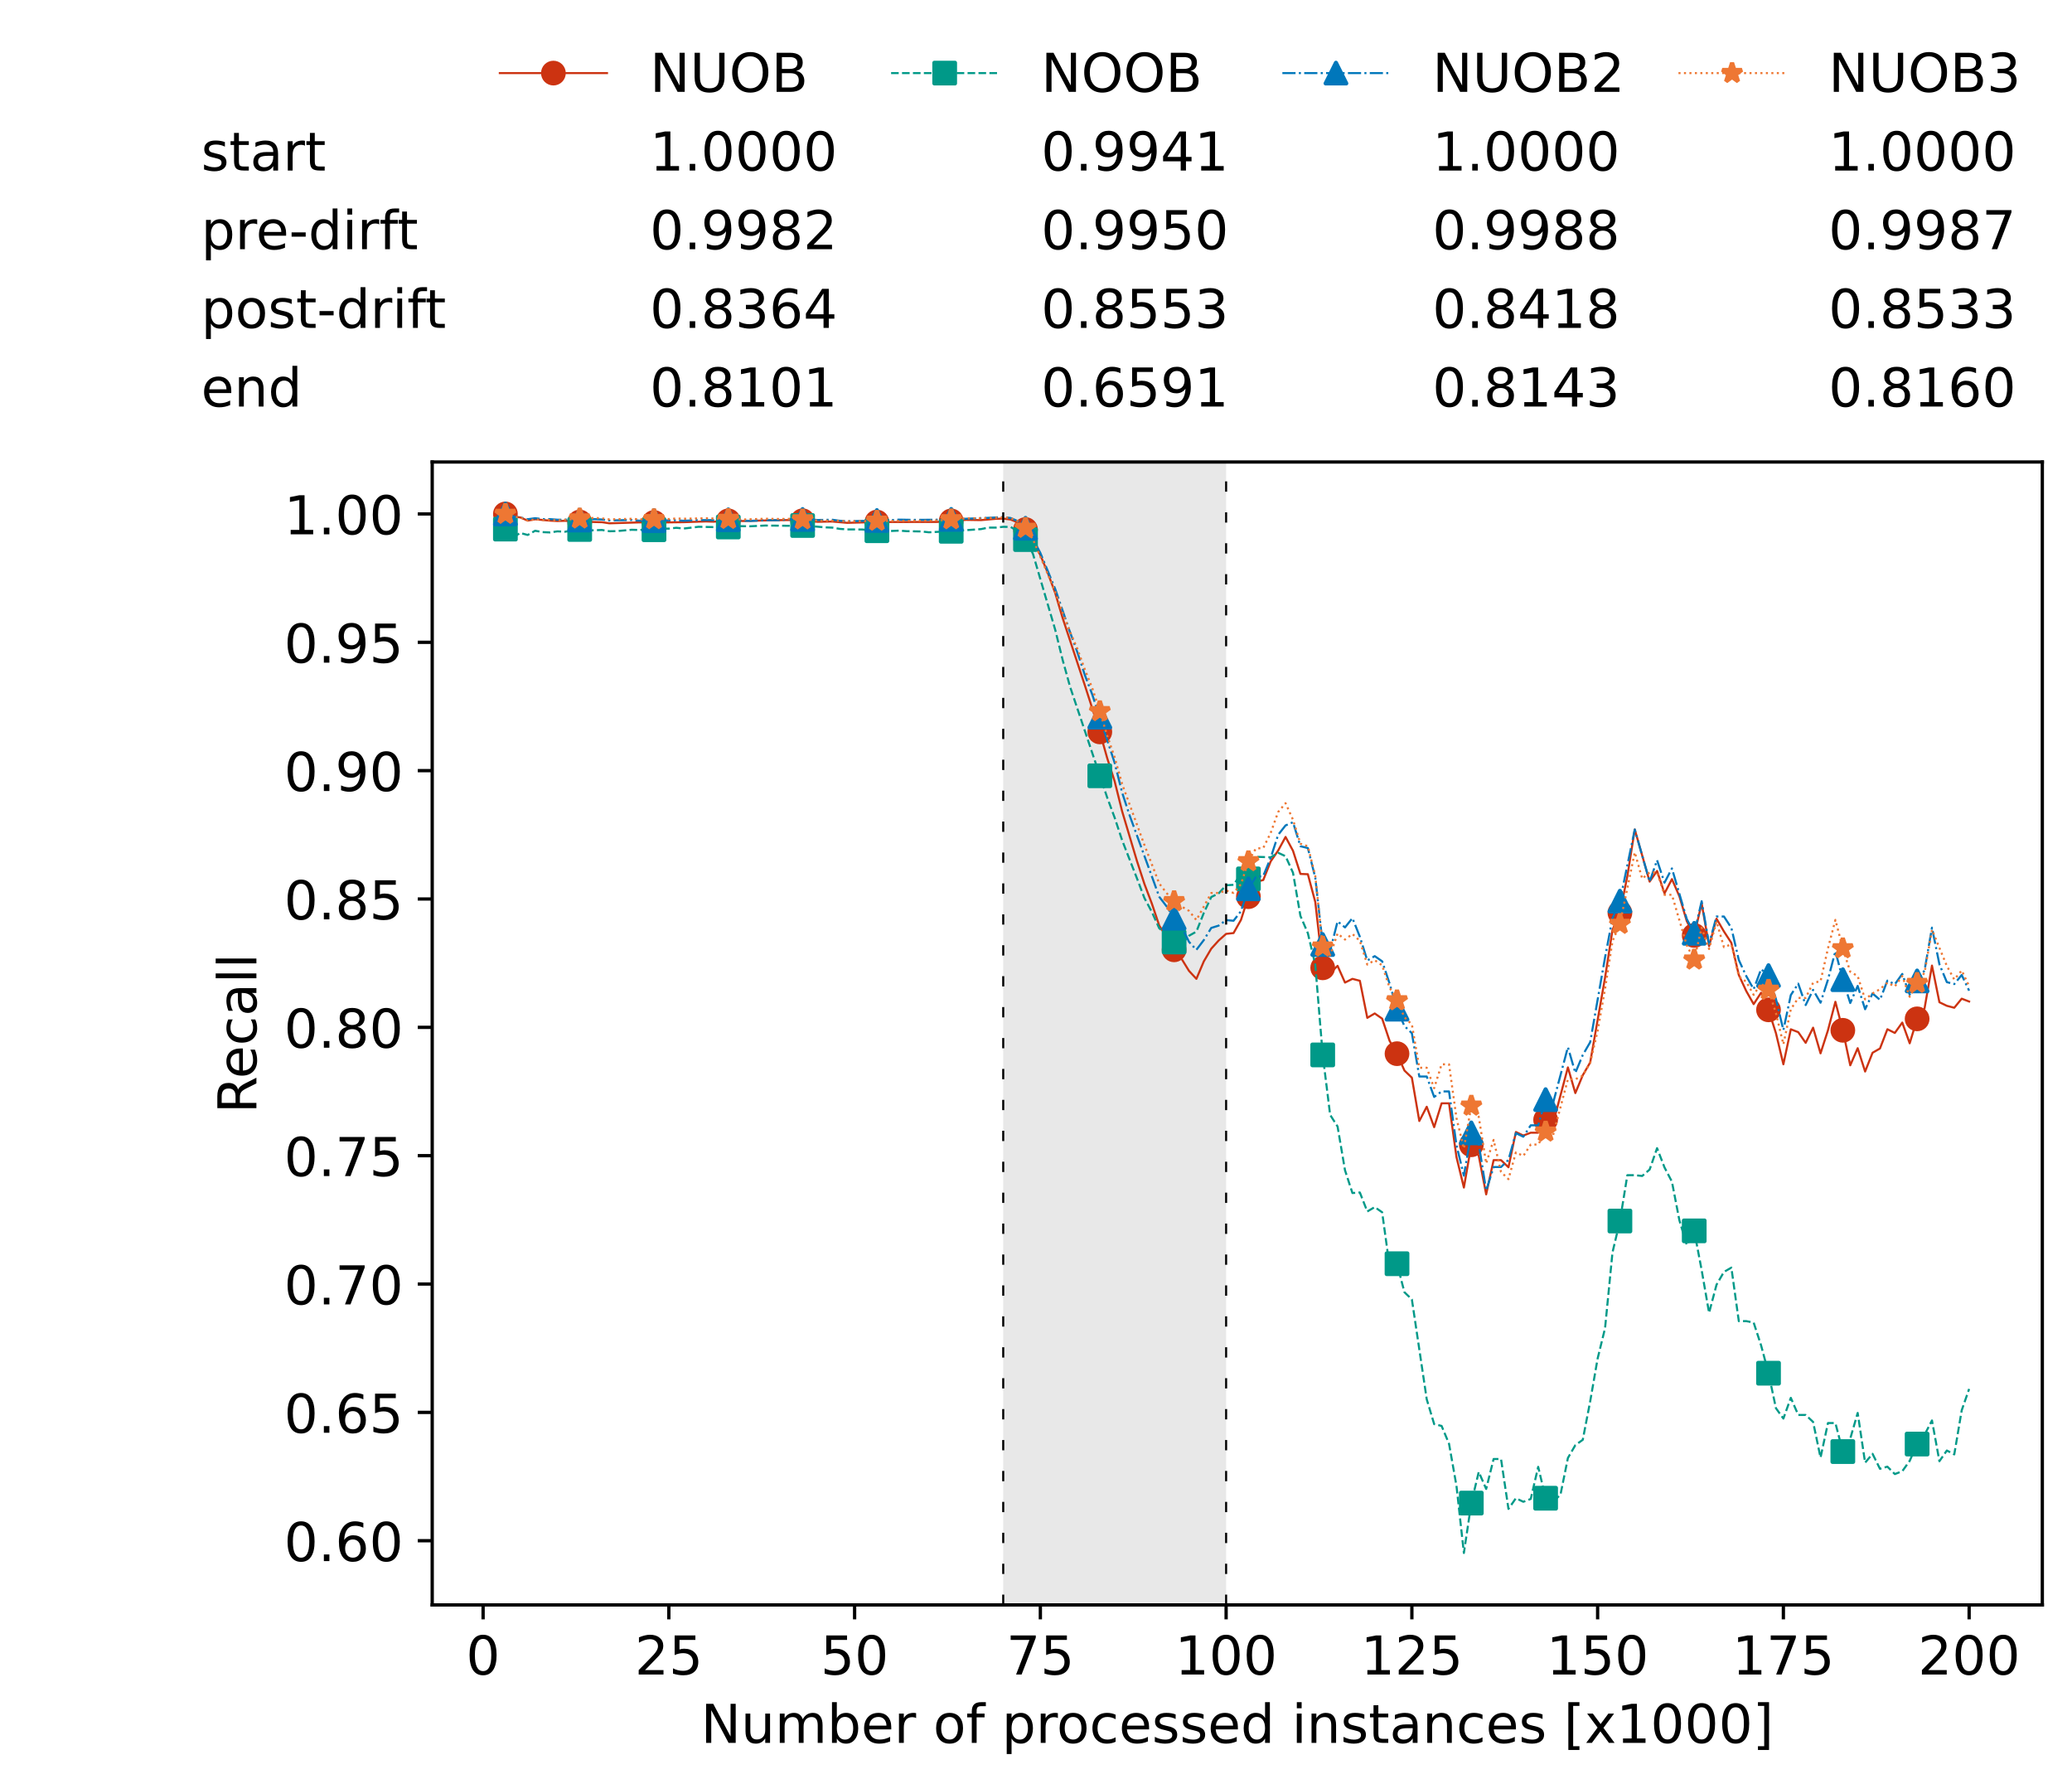 <?xml version="1.0" encoding="utf-8" standalone="no"?>
<!DOCTYPE svg PUBLIC "-//W3C//DTD SVG 1.1//EN"
  "http://www.w3.org/Graphics/SVG/1.1/DTD/svg11.dtd">
<!-- Created with matplotlib (https://matplotlib.org/) -->
<svg height="432.615pt" version="1.1" viewBox="0 0 502.65 432.615" width="502.65pt" xmlns="http://www.w3.org/2000/svg" xmlns:xlink="http://www.w3.org/1999/xlink">
 <defs>
  <style type="text/css">*{stroke-linecap:butt;stroke-linejoin:round;}</style>
 </defs>
 <g id="figure_1">
  <g id="patch_1">
   <path d="M 0 432.615 
L 502.65 432.615 
L 502.65 0 
L 0 0 
z
" style="fill:#ffffff;"/>
  </g>
  <g id="axes_1">
   <g id="patch_2">
    <path d="M 104.85 389.252 
L 495.45 389.252 
L 495.45 112.052 
L 104.85 112.052 
z
" style="fill:#ffffff;"/>
   </g>
   <g id="patch_3">
    <path clip-path="url(#p94253b9ab9)" d="M 297.446 389.252 
L 297.446 112.052 
L 243.372 112.052 
L 243.372 389.252 
z
" style="fill:#d3d3d3;opacity:0.5;"/>
   </g>
   <g id="matplotlib.axis_1">
    <g id="xtick_1">
     <g id="line2d_1">
      <defs>
       <path d="M 0 0 
L 0 3.5 
" id="m52d35285a1" style="stroke:#000000;stroke-width:0.8;"/>
      </defs>
      <g>
       <use style="stroke:#000000;stroke-width:0.8;" x="117.197" xlink:href="#m52d35285a1" y="389.252"/>
      </g>
     </g>
     <g id="text_1">
      <!-- 0 -->
      <g transform="translate(113.061 406.13)scale(0.13 -0.13)">
       <defs>
        <path d="M 31.781 66.406 
Q 24.172 66.406 20.328 58.906 
Q 16.5 51.422 16.5 36.375 
Q 16.5 21.391 20.328 13.891 
Q 24.172 6.391 31.781 6.391 
Q 39.453 6.391 43.281 13.891 
Q 47.125 21.391 47.125 36.375 
Q 47.125 51.422 43.281 58.906 
Q 39.453 66.406 31.781 66.406 
z
M 31.781 74.219 
Q 44.047 74.219 50.516 64.516 
Q 56.984 54.828 56.984 36.375 
Q 56.984 17.969 50.516 8.266 
Q 44.047 -1.422 31.781 -1.422 
Q 19.531 -1.422 13.062 8.266 
Q 6.594 17.969 6.594 36.375 
Q 6.594 54.828 13.062 64.516 
Q 19.531 74.219 31.781 74.219 
z
" id="DejaVuSans-48"/>
       </defs>
       <use xlink:href="#DejaVuSans-48"/>
      </g>
     </g>
    </g>
    <g id="xtick_2">
     <g id="line2d_2">
      <g>
       <use style="stroke:#000000;stroke-width:0.8;" x="162.259" xlink:href="#m52d35285a1" y="389.252"/>
      </g>
     </g>
     <g id="text_2">
      <!-- 25 -->
      <g transform="translate(153.988 406.13)scale(0.13 -0.13)">
       <defs>
        <path d="M 19.188 8.297 
L 53.609 8.297 
L 53.609 0 
L 7.328 0 
L 7.328 8.297 
Q 12.938 14.109 22.625 23.891 
Q 32.328 33.688 34.812 36.531 
Q 39.547 41.844 41.422 45.531 
Q 43.312 49.219 43.312 52.781 
Q 43.312 58.594 39.234 62.25 
Q 35.156 65.922 28.609 65.922 
Q 23.969 65.922 18.812 64.312 
Q 13.672 62.703 7.812 59.422 
L 7.812 69.391 
Q 13.766 71.781 18.938 73 
Q 24.125 74.219 28.422 74.219 
Q 39.75 74.219 46.484 68.547 
Q 53.219 62.891 53.219 53.422 
Q 53.219 48.922 51.531 44.891 
Q 49.859 40.875 45.406 35.406 
Q 44.188 33.984 37.641 27.219 
Q 31.109 20.453 19.188 8.297 
z
" id="DejaVuSans-50"/>
        <path d="M 10.797 72.906 
L 49.516 72.906 
L 49.516 64.594 
L 19.828 64.594 
L 19.828 46.734 
Q 21.969 47.469 24.109 47.828 
Q 26.266 48.188 28.422 48.188 
Q 40.625 48.188 47.75 41.5 
Q 54.891 34.812 54.891 23.391 
Q 54.891 11.625 47.562 5.094 
Q 40.234 -1.422 26.906 -1.422 
Q 22.312 -1.422 17.547 -0.641 
Q 12.797 0.141 7.719 1.703 
L 7.719 11.625 
Q 12.109 9.234 16.797 8.062 
Q 21.484 6.891 26.703 6.891 
Q 35.156 6.891 40.078 11.328 
Q 45.016 15.766 45.016 23.391 
Q 45.016 31 40.078 35.438 
Q 35.156 39.891 26.703 39.891 
Q 22.75 39.891 18.812 39.016 
Q 14.891 38.141 10.797 36.281 
z
" id="DejaVuSans-53"/>
       </defs>
       <use xlink:href="#DejaVuSans-50"/>
       <use x="63.623" xlink:href="#DejaVuSans-53"/>
      </g>
     </g>
    </g>
    <g id="xtick_3">
     <g id="line2d_3">
      <g>
       <use style="stroke:#000000;stroke-width:0.8;" x="207.322" xlink:href="#m52d35285a1" y="389.252"/>
      </g>
     </g>
     <g id="text_3">
      <!-- 50 -->
      <g transform="translate(199.05 406.13)scale(0.13 -0.13)">
       <use xlink:href="#DejaVuSans-53"/>
       <use x="63.623" xlink:href="#DejaVuSans-48"/>
      </g>
     </g>
    </g>
    <g id="xtick_4">
     <g id="line2d_4">
      <g>
       <use style="stroke:#000000;stroke-width:0.8;" x="252.384" xlink:href="#m52d35285a1" y="389.252"/>
      </g>
     </g>
     <g id="text_4">
      <!-- 75 -->
      <g transform="translate(244.113 406.13)scale(0.13 -0.13)">
       <defs>
        <path d="M 8.203 72.906 
L 55.078 72.906 
L 55.078 68.703 
L 28.609 0 
L 18.312 0 
L 43.219 64.594 
L 8.203 64.594 
z
" id="DejaVuSans-55"/>
       </defs>
       <use xlink:href="#DejaVuSans-55"/>
       <use x="63.623" xlink:href="#DejaVuSans-53"/>
      </g>
     </g>
    </g>
    <g id="xtick_5">
     <g id="line2d_5">
      <g>
       <use style="stroke:#000000;stroke-width:0.8;" x="297.446" xlink:href="#m52d35285a1" y="389.252"/>
      </g>
     </g>
     <g id="text_5">
      <!-- 100 -->
      <g transform="translate(285.039 406.13)scale(0.13 -0.13)">
       <defs>
        <path d="M 12.406 8.297 
L 28.516 8.297 
L 28.516 63.922 
L 10.984 60.406 
L 10.984 69.391 
L 28.422 72.906 
L 38.281 72.906 
L 38.281 8.297 
L 54.391 8.297 
L 54.391 0 
L 12.406 0 
z
" id="DejaVuSans-49"/>
       </defs>
       <use xlink:href="#DejaVuSans-49"/>
       <use x="63.623" xlink:href="#DejaVuSans-48"/>
       <use x="127.246" xlink:href="#DejaVuSans-48"/>
      </g>
     </g>
    </g>
    <g id="xtick_6">
     <g id="line2d_6">
      <g>
       <use style="stroke:#000000;stroke-width:0.8;" x="342.509" xlink:href="#m52d35285a1" y="389.252"/>
      </g>
     </g>
     <g id="text_6">
      <!-- 125 -->
      <g transform="translate(330.102 406.13)scale(0.13 -0.13)">
       <use xlink:href="#DejaVuSans-49"/>
       <use x="63.623" xlink:href="#DejaVuSans-50"/>
       <use x="127.246" xlink:href="#DejaVuSans-53"/>
      </g>
     </g>
    </g>
    <g id="xtick_7">
     <g id="line2d_7">
      <g>
       <use style="stroke:#000000;stroke-width:0.8;" x="387.571" xlink:href="#m52d35285a1" y="389.252"/>
      </g>
     </g>
     <g id="text_7">
      <!-- 150 -->
      <g transform="translate(375.164 406.13)scale(0.13 -0.13)">
       <use xlink:href="#DejaVuSans-49"/>
       <use x="63.623" xlink:href="#DejaVuSans-53"/>
       <use x="127.246" xlink:href="#DejaVuSans-48"/>
      </g>
     </g>
    </g>
    <g id="xtick_8">
     <g id="line2d_8">
      <g>
       <use style="stroke:#000000;stroke-width:0.8;" x="432.633" xlink:href="#m52d35285a1" y="389.252"/>
      </g>
     </g>
     <g id="text_8">
      <!-- 175 -->
      <g transform="translate(420.226 406.13)scale(0.13 -0.13)">
       <use xlink:href="#DejaVuSans-49"/>
       <use x="63.623" xlink:href="#DejaVuSans-55"/>
       <use x="127.246" xlink:href="#DejaVuSans-53"/>
      </g>
     </g>
    </g>
    <g id="xtick_9">
     <g id="line2d_9">
      <g>
       <use style="stroke:#000000;stroke-width:0.8;" x="477.695" xlink:href="#m52d35285a1" y="389.252"/>
      </g>
     </g>
     <g id="text_9">
      <!-- 200 -->
      <g transform="translate(465.289 406.13)scale(0.13 -0.13)">
       <use xlink:href="#DejaVuSans-50"/>
       <use x="63.623" xlink:href="#DejaVuSans-48"/>
       <use x="127.246" xlink:href="#DejaVuSans-48"/>
      </g>
     </g>
    </g>
    <g id="text_10">
     <!-- Number of processed instances [x1000] -->
     <g transform="translate(170.025 422.711)scale(0.13 -0.13)">
      <defs>
       <path d="M 9.812 72.906 
L 23.094 72.906 
L 55.422 11.922 
L 55.422 72.906 
L 64.984 72.906 
L 64.984 0 
L 51.703 0 
L 19.391 60.984 
L 19.391 0 
L 9.812 0 
z
" id="DejaVuSans-78"/>
       <path d="M 8.5 21.578 
L 8.5 54.688 
L 17.484 54.688 
L 17.484 21.922 
Q 17.484 14.156 20.5 10.266 
Q 23.531 6.391 29.594 6.391 
Q 36.859 6.391 41.078 11.031 
Q 45.312 15.672 45.312 23.688 
L 45.312 54.688 
L 54.297 54.688 
L 54.297 0 
L 45.312 0 
L 45.312 8.406 
Q 42.047 3.422 37.719 1 
Q 33.406 -1.422 27.688 -1.422 
Q 18.266 -1.422 13.375 4.438 
Q 8.5 10.297 8.5 21.578 
z
M 31.109 56 
z
" id="DejaVuSans-117"/>
       <path d="M 52 44.188 
Q 55.375 50.25 60.062 53.125 
Q 64.75 56 71.094 56 
Q 79.641 56 84.281 50.016 
Q 88.922 44.047 88.922 33.016 
L 88.922 0 
L 79.891 0 
L 79.891 32.719 
Q 79.891 40.578 77.094 44.375 
Q 74.312 48.188 68.609 48.188 
Q 61.625 48.188 57.562 43.547 
Q 53.516 38.922 53.516 30.906 
L 53.516 0 
L 44.484 0 
L 44.484 32.719 
Q 44.484 40.625 41.703 44.406 
Q 38.922 48.188 33.109 48.188 
Q 26.219 48.188 22.156 43.531 
Q 18.109 38.875 18.109 30.906 
L 18.109 0 
L 9.078 0 
L 9.078 54.688 
L 18.109 54.688 
L 18.109 46.188 
Q 21.188 51.219 25.484 53.609 
Q 29.781 56 35.688 56 
Q 41.656 56 45.828 52.969 
Q 50 49.953 52 44.188 
z
" id="DejaVuSans-109"/>
       <path d="M 48.688 27.297 
Q 48.688 37.203 44.609 42.844 
Q 40.531 48.484 33.406 48.484 
Q 26.266 48.484 22.188 42.844 
Q 18.109 37.203 18.109 27.297 
Q 18.109 17.391 22.188 11.75 
Q 26.266 6.109 33.406 6.109 
Q 40.531 6.109 44.609 11.75 
Q 48.688 17.391 48.688 27.297 
z
M 18.109 46.391 
Q 20.953 51.266 25.266 53.625 
Q 29.594 56 35.594 56 
Q 45.562 56 51.781 48.094 
Q 58.016 40.188 58.016 27.297 
Q 58.016 14.406 51.781 6.484 
Q 45.562 -1.422 35.594 -1.422 
Q 29.594 -1.422 25.266 0.953 
Q 20.953 3.328 18.109 8.203 
L 18.109 0 
L 9.078 0 
L 9.078 75.984 
L 18.109 75.984 
z
" id="DejaVuSans-98"/>
       <path d="M 56.203 29.594 
L 56.203 25.203 
L 14.891 25.203 
Q 15.484 15.922 20.484 11.062 
Q 25.484 6.203 34.422 6.203 
Q 39.594 6.203 44.453 7.469 
Q 49.312 8.734 54.109 11.281 
L 54.109 2.781 
Q 49.266 0.734 44.188 -0.344 
Q 39.109 -1.422 33.891 -1.422 
Q 20.797 -1.422 13.156 6.188 
Q 5.516 13.812 5.516 26.812 
Q 5.516 40.234 12.766 48.109 
Q 20.016 56 32.328 56 
Q 43.359 56 49.781 48.891 
Q 56.203 41.797 56.203 29.594 
z
M 47.219 32.234 
Q 47.125 39.594 43.094 43.984 
Q 39.062 48.391 32.422 48.391 
Q 24.906 48.391 20.391 44.141 
Q 15.875 39.891 15.188 32.172 
z
" id="DejaVuSans-101"/>
       <path d="M 41.109 46.297 
Q 39.594 47.172 37.812 47.578 
Q 36.031 48 33.891 48 
Q 26.266 48 22.188 43.047 
Q 18.109 38.094 18.109 28.812 
L 18.109 0 
L 9.078 0 
L 9.078 54.688 
L 18.109 54.688 
L 18.109 46.188 
Q 20.953 51.172 25.484 53.578 
Q 30.031 56 36.531 56 
Q 37.453 56 38.578 55.875 
Q 39.703 55.766 41.062 55.516 
z
" id="DejaVuSans-114"/>
       <path id="DejaVuSans-32"/>
       <path d="M 30.609 48.391 
Q 23.391 48.391 19.188 42.75 
Q 14.984 37.109 14.984 27.297 
Q 14.984 17.484 19.156 11.844 
Q 23.344 6.203 30.609 6.203 
Q 37.797 6.203 41.984 11.859 
Q 46.188 17.531 46.188 27.297 
Q 46.188 37.016 41.984 42.703 
Q 37.797 48.391 30.609 48.391 
z
M 30.609 56 
Q 42.328 56 49.016 48.375 
Q 55.719 40.766 55.719 27.297 
Q 55.719 13.875 49.016 6.219 
Q 42.328 -1.422 30.609 -1.422 
Q 18.844 -1.422 12.172 6.219 
Q 5.516 13.875 5.516 27.297 
Q 5.516 40.766 12.172 48.375 
Q 18.844 56 30.609 56 
z
" id="DejaVuSans-111"/>
       <path d="M 37.109 75.984 
L 37.109 68.5 
L 28.516 68.5 
Q 23.688 68.5 21.797 66.547 
Q 19.922 64.594 19.922 59.516 
L 19.922 54.688 
L 34.719 54.688 
L 34.719 47.703 
L 19.922 47.703 
L 19.922 0 
L 10.891 0 
L 10.891 47.703 
L 2.297 47.703 
L 2.297 54.688 
L 10.891 54.688 
L 10.891 58.5 
Q 10.891 67.625 15.141 71.797 
Q 19.391 75.984 28.609 75.984 
z
" id="DejaVuSans-102"/>
       <path d="M 18.109 8.203 
L 18.109 -20.797 
L 9.078 -20.797 
L 9.078 54.688 
L 18.109 54.688 
L 18.109 46.391 
Q 20.953 51.266 25.266 53.625 
Q 29.594 56 35.594 56 
Q 45.562 56 51.781 48.094 
Q 58.016 40.188 58.016 27.297 
Q 58.016 14.406 51.781 6.484 
Q 45.562 -1.422 35.594 -1.422 
Q 29.594 -1.422 25.266 0.953 
Q 20.953 3.328 18.109 8.203 
z
M 48.688 27.297 
Q 48.688 37.203 44.609 42.844 
Q 40.531 48.484 33.406 48.484 
Q 26.266 48.484 22.188 42.844 
Q 18.109 37.203 18.109 27.297 
Q 18.109 17.391 22.188 11.75 
Q 26.266 6.109 33.406 6.109 
Q 40.531 6.109 44.609 11.75 
Q 48.688 17.391 48.688 27.297 
z
" id="DejaVuSans-112"/>
       <path d="M 48.781 52.594 
L 48.781 44.188 
Q 44.969 46.297 41.141 47.344 
Q 37.312 48.391 33.406 48.391 
Q 24.656 48.391 19.812 42.844 
Q 14.984 37.312 14.984 27.297 
Q 14.984 17.281 19.812 11.734 
Q 24.656 6.203 33.406 6.203 
Q 37.312 6.203 41.141 7.25 
Q 44.969 8.297 48.781 10.406 
L 48.781 2.094 
Q 45.016 0.344 40.984 -0.531 
Q 36.969 -1.422 32.422 -1.422 
Q 20.062 -1.422 12.781 6.344 
Q 5.516 14.109 5.516 27.297 
Q 5.516 40.672 12.859 48.328 
Q 20.219 56 33.016 56 
Q 37.156 56 41.109 55.141 
Q 45.062 54.297 48.781 52.594 
z
" id="DejaVuSans-99"/>
       <path d="M 44.281 53.078 
L 44.281 44.578 
Q 40.484 46.531 36.375 47.5 
Q 32.281 48.484 27.875 48.484 
Q 21.188 48.484 17.844 46.438 
Q 14.5 44.391 14.5 40.281 
Q 14.5 37.156 16.891 35.375 
Q 19.281 33.594 26.516 31.984 
L 29.594 31.297 
Q 39.156 29.25 43.188 25.516 
Q 47.219 21.781 47.219 15.094 
Q 47.219 7.469 41.188 3.016 
Q 35.156 -1.422 24.609 -1.422 
Q 20.219 -1.422 15.453 -0.562 
Q 10.688 0.297 5.422 2 
L 5.422 11.281 
Q 10.406 8.688 15.234 7.391 
Q 20.062 6.109 24.812 6.109 
Q 31.156 6.109 34.562 8.281 
Q 37.984 10.453 37.984 14.406 
Q 37.984 18.062 35.516 20.016 
Q 33.062 21.969 24.703 23.781 
L 21.578 24.516 
Q 13.234 26.266 9.516 29.906 
Q 5.812 33.547 5.812 39.891 
Q 5.812 47.609 11.281 51.797 
Q 16.75 56 26.812 56 
Q 31.781 56 36.172 55.266 
Q 40.578 54.547 44.281 53.078 
z
" id="DejaVuSans-115"/>
       <path d="M 45.406 46.391 
L 45.406 75.984 
L 54.391 75.984 
L 54.391 0 
L 45.406 0 
L 45.406 8.203 
Q 42.578 3.328 38.25 0.953 
Q 33.938 -1.422 27.875 -1.422 
Q 17.969 -1.422 11.734 6.484 
Q 5.516 14.406 5.516 27.297 
Q 5.516 40.188 11.734 48.094 
Q 17.969 56 27.875 56 
Q 33.938 56 38.25 53.625 
Q 42.578 51.266 45.406 46.391 
z
M 14.797 27.297 
Q 14.797 17.391 18.875 11.75 
Q 22.953 6.109 30.078 6.109 
Q 37.203 6.109 41.297 11.75 
Q 45.406 17.391 45.406 27.297 
Q 45.406 37.203 41.297 42.844 
Q 37.203 48.484 30.078 48.484 
Q 22.953 48.484 18.875 42.844 
Q 14.797 37.203 14.797 27.297 
z
" id="DejaVuSans-100"/>
       <path d="M 9.422 54.688 
L 18.406 54.688 
L 18.406 0 
L 9.422 0 
z
M 9.422 75.984 
L 18.406 75.984 
L 18.406 64.594 
L 9.422 64.594 
z
" id="DejaVuSans-105"/>
       <path d="M 54.891 33.016 
L 54.891 0 
L 45.906 0 
L 45.906 32.719 
Q 45.906 40.484 42.875 44.328 
Q 39.844 48.188 33.797 48.188 
Q 26.516 48.188 22.312 43.547 
Q 18.109 38.922 18.109 30.906 
L 18.109 0 
L 9.078 0 
L 9.078 54.688 
L 18.109 54.688 
L 18.109 46.188 
Q 21.344 51.125 25.703 53.562 
Q 30.078 56 35.797 56 
Q 45.219 56 50.047 50.172 
Q 54.891 44.344 54.891 33.016 
z
" id="DejaVuSans-110"/>
       <path d="M 18.312 70.219 
L 18.312 54.688 
L 36.812 54.688 
L 36.812 47.703 
L 18.312 47.703 
L 18.312 18.016 
Q 18.312 11.328 20.141 9.422 
Q 21.969 7.516 27.594 7.516 
L 36.812 7.516 
L 36.812 0 
L 27.594 0 
Q 17.188 0 13.234 3.875 
Q 9.281 7.766 9.281 18.016 
L 9.281 47.703 
L 2.688 47.703 
L 2.688 54.688 
L 9.281 54.688 
L 9.281 70.219 
z
" id="DejaVuSans-116"/>
       <path d="M 34.281 27.484 
Q 23.391 27.484 19.188 25 
Q 14.984 22.516 14.984 16.5 
Q 14.984 11.719 18.141 8.906 
Q 21.297 6.109 26.703 6.109 
Q 34.188 6.109 38.703 11.406 
Q 43.219 16.703 43.219 25.484 
L 43.219 27.484 
z
M 52.203 31.203 
L 52.203 0 
L 43.219 0 
L 43.219 8.297 
Q 40.141 3.328 35.547 0.953 
Q 30.953 -1.422 24.312 -1.422 
Q 15.922 -1.422 10.953 3.297 
Q 6 8.016 6 15.922 
Q 6 25.141 12.172 29.828 
Q 18.359 34.516 30.609 34.516 
L 43.219 34.516 
L 43.219 35.406 
Q 43.219 41.609 39.141 45 
Q 35.062 48.391 27.688 48.391 
Q 23 48.391 18.547 47.266 
Q 14.109 46.141 10.016 43.891 
L 10.016 52.203 
Q 14.938 54.109 19.578 55.047 
Q 24.219 56 28.609 56 
Q 40.484 56 46.344 49.844 
Q 52.203 43.703 52.203 31.203 
z
" id="DejaVuSans-97"/>
       <path d="M 8.594 75.984 
L 29.297 75.984 
L 29.297 69 
L 17.578 69 
L 17.578 -6.203 
L 29.297 -6.203 
L 29.297 -13.188 
L 8.594 -13.188 
z
" id="DejaVuSans-91"/>
       <path d="M 54.891 54.688 
L 35.109 28.078 
L 55.906 0 
L 45.312 0 
L 29.391 21.484 
L 13.484 0 
L 2.875 0 
L 24.125 28.609 
L 4.688 54.688 
L 15.281 54.688 
L 29.781 35.203 
L 44.281 54.688 
z
" id="DejaVuSans-120"/>
       <path d="M 30.422 75.984 
L 30.422 -13.188 
L 9.719 -13.188 
L 9.719 -6.203 
L 21.391 -6.203 
L 21.391 69 
L 9.719 69 
L 9.719 75.984 
z
" id="DejaVuSans-93"/>
      </defs>
      <use xlink:href="#DejaVuSans-78"/>
      <use x="74.805" xlink:href="#DejaVuSans-117"/>
      <use x="138.184" xlink:href="#DejaVuSans-109"/>
      <use x="235.596" xlink:href="#DejaVuSans-98"/>
      <use x="299.072" xlink:href="#DejaVuSans-101"/>
      <use x="360.596" xlink:href="#DejaVuSans-114"/>
      <use x="401.709" xlink:href="#DejaVuSans-32"/>
      <use x="433.496" xlink:href="#DejaVuSans-111"/>
      <use x="494.678" xlink:href="#DejaVuSans-102"/>
      <use x="529.883" xlink:href="#DejaVuSans-32"/>
      <use x="561.67" xlink:href="#DejaVuSans-112"/>
      <use x="625.146" xlink:href="#DejaVuSans-114"/>
      <use x="664.01" xlink:href="#DejaVuSans-111"/>
      <use x="725.191" xlink:href="#DejaVuSans-99"/>
      <use x="780.172" xlink:href="#DejaVuSans-101"/>
      <use x="841.695" xlink:href="#DejaVuSans-115"/>
      <use x="893.795" xlink:href="#DejaVuSans-115"/>
      <use x="945.895" xlink:href="#DejaVuSans-101"/>
      <use x="1007.418" xlink:href="#DejaVuSans-100"/>
      <use x="1070.895" xlink:href="#DejaVuSans-32"/>
      <use x="1102.682" xlink:href="#DejaVuSans-105"/>
      <use x="1130.465" xlink:href="#DejaVuSans-110"/>
      <use x="1193.844" xlink:href="#DejaVuSans-115"/>
      <use x="1245.943" xlink:href="#DejaVuSans-116"/>
      <use x="1285.152" xlink:href="#DejaVuSans-97"/>
      <use x="1346.432" xlink:href="#DejaVuSans-110"/>
      <use x="1409.811" xlink:href="#DejaVuSans-99"/>
      <use x="1464.791" xlink:href="#DejaVuSans-101"/>
      <use x="1526.314" xlink:href="#DejaVuSans-115"/>
      <use x="1578.414" xlink:href="#DejaVuSans-32"/>
      <use x="1610.201" xlink:href="#DejaVuSans-91"/>
      <use x="1649.215" xlink:href="#DejaVuSans-120"/>
      <use x="1708.395" xlink:href="#DejaVuSans-49"/>
      <use x="1772.018" xlink:href="#DejaVuSans-48"/>
      <use x="1835.641" xlink:href="#DejaVuSans-48"/>
      <use x="1899.264" xlink:href="#DejaVuSans-48"/>
      <use x="1962.887" xlink:href="#DejaVuSans-93"/>
     </g>
    </g>
   </g>
   <g id="matplotlib.axis_2">
    <g id="ytick_1">
     <g id="line2d_10">
      <defs>
       <path d="M 0 0 
L -3.5 0 
" id="m4619e50b35" style="stroke:#000000;stroke-width:0.8;"/>
      </defs>
      <g>
       <use style="stroke:#000000;stroke-width:0.8;" x="104.85" xlink:href="#m4619e50b35" y="373.681"/>
      </g>
     </g>
     <g id="text_11">
      <!-- 0.60 -->
      <g transform="translate(68.905 378.62)scale(0.13 -0.13)">
       <defs>
        <path d="M 10.688 12.406 
L 21 12.406 
L 21 0 
L 10.688 0 
z
" id="DejaVuSans-46"/>
        <path d="M 33.016 40.375 
Q 26.375 40.375 22.484 35.828 
Q 18.609 31.297 18.609 23.391 
Q 18.609 15.531 22.484 10.953 
Q 26.375 6.391 33.016 6.391 
Q 39.656 6.391 43.531 10.953 
Q 47.406 15.531 47.406 23.391 
Q 47.406 31.297 43.531 35.828 
Q 39.656 40.375 33.016 40.375 
z
M 52.594 71.297 
L 52.594 62.312 
Q 48.875 64.062 45.094 64.984 
Q 41.312 65.922 37.594 65.922 
Q 27.828 65.922 22.672 59.328 
Q 17.531 52.734 16.797 39.406 
Q 19.672 43.656 24.016 45.922 
Q 28.375 48.188 33.594 48.188 
Q 44.578 48.188 50.953 41.516 
Q 57.328 34.859 57.328 23.391 
Q 57.328 12.156 50.688 5.359 
Q 44.047 -1.422 33.016 -1.422 
Q 20.359 -1.422 13.672 8.266 
Q 6.984 17.969 6.984 36.375 
Q 6.984 53.656 15.188 63.938 
Q 23.391 74.219 37.203 74.219 
Q 40.922 74.219 44.703 73.484 
Q 48.484 72.75 52.594 71.297 
z
" id="DejaVuSans-54"/>
       </defs>
       <use xlink:href="#DejaVuSans-48"/>
       <use x="63.623" xlink:href="#DejaVuSans-46"/>
       <use x="95.41" xlink:href="#DejaVuSans-54"/>
       <use x="159.033" xlink:href="#DejaVuSans-48"/>
      </g>
     </g>
    </g>
    <g id="ytick_2">
     <g id="line2d_11">
      <g>
       <use style="stroke:#000000;stroke-width:0.8;" x="104.85" xlink:href="#m4619e50b35" y="342.552"/>
      </g>
     </g>
     <g id="text_12">
      <!-- 0.65 -->
      <g transform="translate(68.905 347.491)scale(0.13 -0.13)">
       <use xlink:href="#DejaVuSans-48"/>
       <use x="63.623" xlink:href="#DejaVuSans-46"/>
       <use x="95.41" xlink:href="#DejaVuSans-54"/>
       <use x="159.033" xlink:href="#DejaVuSans-53"/>
      </g>
     </g>
    </g>
    <g id="ytick_3">
     <g id="line2d_12">
      <g>
       <use style="stroke:#000000;stroke-width:0.8;" x="104.85" xlink:href="#m4619e50b35" y="311.423"/>
      </g>
     </g>
     <g id="text_13">
      <!-- 0.70 -->
      <g transform="translate(68.905 316.362)scale(0.13 -0.13)">
       <use xlink:href="#DejaVuSans-48"/>
       <use x="63.623" xlink:href="#DejaVuSans-46"/>
       <use x="95.41" xlink:href="#DejaVuSans-55"/>
       <use x="159.033" xlink:href="#DejaVuSans-48"/>
      </g>
     </g>
    </g>
    <g id="ytick_4">
     <g id="line2d_13">
      <g>
       <use style="stroke:#000000;stroke-width:0.8;" x="104.85" xlink:href="#m4619e50b35" y="280.295"/>
      </g>
     </g>
     <g id="text_14">
      <!-- 0.75 -->
      <g transform="translate(68.905 285.234)scale(0.13 -0.13)">
       <use xlink:href="#DejaVuSans-48"/>
       <use x="63.623" xlink:href="#DejaVuSans-46"/>
       <use x="95.41" xlink:href="#DejaVuSans-55"/>
       <use x="159.033" xlink:href="#DejaVuSans-53"/>
      </g>
     </g>
    </g>
    <g id="ytick_5">
     <g id="line2d_14">
      <g>
       <use style="stroke:#000000;stroke-width:0.8;" x="104.85" xlink:href="#m4619e50b35" y="249.166"/>
      </g>
     </g>
     <g id="text_15">
      <!-- 0.80 -->
      <g transform="translate(68.905 254.105)scale(0.13 -0.13)">
       <defs>
        <path d="M 31.781 34.625 
Q 24.75 34.625 20.719 30.859 
Q 16.703 27.094 16.703 20.516 
Q 16.703 13.922 20.719 10.156 
Q 24.75 6.391 31.781 6.391 
Q 38.812 6.391 42.859 10.172 
Q 46.922 13.969 46.922 20.516 
Q 46.922 27.094 42.891 30.859 
Q 38.875 34.625 31.781 34.625 
z
M 21.922 38.812 
Q 15.578 40.375 12.031 44.719 
Q 8.5 49.078 8.5 55.328 
Q 8.5 64.062 14.719 69.141 
Q 20.953 74.219 31.781 74.219 
Q 42.672 74.219 48.875 69.141 
Q 55.078 64.062 55.078 55.328 
Q 55.078 49.078 51.531 44.719 
Q 48 40.375 41.703 38.812 
Q 48.828 37.156 52.797 32.312 
Q 56.781 27.484 56.781 20.516 
Q 56.781 9.906 50.312 4.234 
Q 43.844 -1.422 31.781 -1.422 
Q 19.734 -1.422 13.25 4.234 
Q 6.781 9.906 6.781 20.516 
Q 6.781 27.484 10.781 32.312 
Q 14.797 37.156 21.922 38.812 
z
M 18.312 54.391 
Q 18.312 48.734 21.844 45.562 
Q 25.391 42.391 31.781 42.391 
Q 38.141 42.391 41.719 45.562 
Q 45.312 48.734 45.312 54.391 
Q 45.312 60.062 41.719 63.234 
Q 38.141 66.406 31.781 66.406 
Q 25.391 66.406 21.844 63.234 
Q 18.312 60.062 18.312 54.391 
z
" id="DejaVuSans-56"/>
       </defs>
       <use xlink:href="#DejaVuSans-48"/>
       <use x="63.623" xlink:href="#DejaVuSans-46"/>
       <use x="95.41" xlink:href="#DejaVuSans-56"/>
       <use x="159.033" xlink:href="#DejaVuSans-48"/>
      </g>
     </g>
    </g>
    <g id="ytick_6">
     <g id="line2d_15">
      <g>
       <use style="stroke:#000000;stroke-width:0.8;" x="104.85" xlink:href="#m4619e50b35" y="218.038"/>
      </g>
     </g>
     <g id="text_16">
      <!-- 0.85 -->
      <g transform="translate(68.905 222.977)scale(0.13 -0.13)">
       <use xlink:href="#DejaVuSans-48"/>
       <use x="63.623" xlink:href="#DejaVuSans-46"/>
       <use x="95.41" xlink:href="#DejaVuSans-56"/>
       <use x="159.033" xlink:href="#DejaVuSans-53"/>
      </g>
     </g>
    </g>
    <g id="ytick_7">
     <g id="line2d_16">
      <g>
       <use style="stroke:#000000;stroke-width:0.8;" x="104.85" xlink:href="#m4619e50b35" y="186.909"/>
      </g>
     </g>
     <g id="text_17">
      <!-- 0.90 -->
      <g transform="translate(68.905 191.848)scale(0.13 -0.13)">
       <defs>
        <path d="M 10.984 1.516 
L 10.984 10.5 
Q 14.703 8.734 18.5 7.812 
Q 22.312 6.891 25.984 6.891 
Q 35.75 6.891 40.891 13.453 
Q 46.047 20.016 46.781 33.406 
Q 43.953 29.203 39.594 26.953 
Q 35.25 24.703 29.984 24.703 
Q 19.047 24.703 12.672 31.312 
Q 6.297 37.938 6.297 49.422 
Q 6.297 60.641 12.938 67.422 
Q 19.578 74.219 30.609 74.219 
Q 43.266 74.219 49.922 64.516 
Q 56.594 54.828 56.594 36.375 
Q 56.594 19.141 48.406 8.859 
Q 40.234 -1.422 26.422 -1.422 
Q 22.703 -1.422 18.891 -0.688 
Q 15.094 0.047 10.984 1.516 
z
M 30.609 32.422 
Q 37.25 32.422 41.125 36.953 
Q 45.016 41.5 45.016 49.422 
Q 45.016 57.281 41.125 61.844 
Q 37.25 66.406 30.609 66.406 
Q 23.969 66.406 20.094 61.844 
Q 16.219 57.281 16.219 49.422 
Q 16.219 41.5 20.094 36.953 
Q 23.969 32.422 30.609 32.422 
z
" id="DejaVuSans-57"/>
       </defs>
       <use xlink:href="#DejaVuSans-48"/>
       <use x="63.623" xlink:href="#DejaVuSans-46"/>
       <use x="95.41" xlink:href="#DejaVuSans-57"/>
       <use x="159.033" xlink:href="#DejaVuSans-48"/>
      </g>
     </g>
    </g>
    <g id="ytick_8">
     <g id="line2d_17">
      <g>
       <use style="stroke:#000000;stroke-width:0.8;" x="104.85" xlink:href="#m4619e50b35" y="155.78"/>
      </g>
     </g>
     <g id="text_18">
      <!-- 0.95 -->
      <g transform="translate(68.905 160.719)scale(0.13 -0.13)">
       <use xlink:href="#DejaVuSans-48"/>
       <use x="63.623" xlink:href="#DejaVuSans-46"/>
       <use x="95.41" xlink:href="#DejaVuSans-57"/>
       <use x="159.033" xlink:href="#DejaVuSans-53"/>
      </g>
     </g>
    </g>
    <g id="ytick_9">
     <g id="line2d_18">
      <g>
       <use style="stroke:#000000;stroke-width:0.8;" x="104.85" xlink:href="#m4619e50b35" y="124.652"/>
      </g>
     </g>
     <g id="text_19">
      <!-- 1.00 -->
      <g transform="translate(68.905 129.591)scale(0.13 -0.13)">
       <use xlink:href="#DejaVuSans-49"/>
       <use x="63.623" xlink:href="#DejaVuSans-46"/>
       <use x="95.41" xlink:href="#DejaVuSans-48"/>
       <use x="159.033" xlink:href="#DejaVuSans-48"/>
      </g>
     </g>
    </g>
    <g id="text_20">
     <!-- Recall -->
     <g transform="translate(62.201 270.044)rotate(-90)scale(0.13 -0.13)">
      <defs>
       <path d="M 44.391 34.188 
Q 47.562 33.109 50.562 29.594 
Q 53.562 26.078 56.594 19.922 
L 66.609 0 
L 56 0 
L 46.688 18.703 
Q 43.062 26.031 39.672 28.422 
Q 36.281 30.812 30.422 30.812 
L 19.672 30.812 
L 19.672 0 
L 9.812 0 
L 9.812 72.906 
L 32.078 72.906 
Q 44.578 72.906 50.734 67.672 
Q 56.891 62.453 56.891 51.906 
Q 56.891 45.016 53.688 40.469 
Q 50.484 35.938 44.391 34.188 
z
M 19.672 64.797 
L 19.672 38.922 
L 32.078 38.922 
Q 39.203 38.922 42.844 42.219 
Q 46.484 45.516 46.484 51.906 
Q 46.484 58.297 42.844 61.547 
Q 39.203 64.797 32.078 64.797 
z
" id="DejaVuSans-82"/>
       <path d="M 9.422 75.984 
L 18.406 75.984 
L 18.406 0 
L 9.422 0 
z
" id="DejaVuSans-108"/>
      </defs>
      <use xlink:href="#DejaVuSans-82"/>
      <use x="64.982" xlink:href="#DejaVuSans-101"/>
      <use x="126.506" xlink:href="#DejaVuSans-99"/>
      <use x="181.486" xlink:href="#DejaVuSans-97"/>
      <use x="242.766" xlink:href="#DejaVuSans-108"/>
      <use x="270.549" xlink:href="#DejaVuSans-108"/>
     </g>
    </g>
   </g>
   <g id="line2d_19"/>
   <g id="line2d_20"/>
   <g id="line2d_21"/>
   <g id="line2d_22"/>
   <g id="line2d_23"/>
   <g id="line2d_24">
    <path clip-path="url(#p94253b9ab9)" d="M 122.605 124.652 
L 124.407 125.294 
L 126.21 125.49 
L 128.012 126.263 
L 129.815 125.941 
L 133.419 126.272 
L 135.222 126.364 
L 137.024 126.315 
L 144.234 126.609 
L 146.037 126.649 
L 147.839 126.921 
L 155.049 126.699 
L 160.457 126.717 
L 165.864 126.644 
L 171.272 126.467 
L 173.074 126.527 
L 178.482 126.311 
L 180.284 126.364 
L 187.494 126.178 
L 192.902 126.116 
L 194.704 126.3 
L 196.507 126.363 
L 198.309 126.553 
L 201.914 126.493 
L 205.519 126.804 
L 212.729 126.613 
L 227.149 126.588 
L 228.952 126.526 
L 234.359 126.085 
L 237.964 126.145 
L 241.569 125.836 
L 243.372 125.773 
L 245.174 126.007 
L 246.976 126.73 
L 248.779 128.432 
L 250.581 131.096 
L 252.384 134.641 
L 254.186 138.944 
L 255.989 143.846 
L 257.791 149.91 
L 263.199 166.291 
L 266.804 177.512 
L 268.606 183.897 
L 270.409 189.51 
L 272.211 196.741 
L 275.816 208.827 
L 277.619 214.368 
L 279.421 219.127 
L 281.224 224.485 
L 283.026 227.279 
L 284.829 230.366 
L 286.631 232.533 
L 288.434 235.462 
L 290.236 237.407 
L 292.039 233.159 
L 293.841 230.088 
L 295.644 228.097 
L 297.446 226.495 
L 299.249 226.297 
L 301.051 223.102 
L 302.854 217.471 
L 304.656 213.915 
L 306.459 213.433 
L 308.261 208.91 
L 310.064 206.295 
L 311.866 202.986 
L 313.669 206.339 
L 315.471 211.957 
L 317.274 212.025 
L 319.076 218.765 
L 320.879 234.729 
L 322.681 235.996 
L 324.484 234.248 
L 326.286 238.308 
L 328.089 237.406 
L 329.891 237.872 
L 331.694 246.864 
L 333.496 245.796 
L 335.299 247.054 
L 337.101 252.441 
L 338.904 255.554 
L 340.706 259.642 
L 342.509 261.371 
L 344.311 271.882 
L 346.114 268.423 
L 347.916 273.376 
L 349.719 267.595 
L 351.521 267.595 
L 353.324 280.612 
L 355.126 288.024 
L 356.928 277.648 
L 358.731 280.316 
L 360.533 289.676 
L 362.336 281.375 
L 364.138 281.375 
L 365.941 283.104 
L 367.743 274.544 
L 369.546 275.409 
L 371.348 274.717 
L 373.151 274.717 
L 374.953 271.604 
L 376.756 272.469 
L 380.361 258.881 
L 382.163 265.107 
L 383.966 260.783 
L 385.768 257.67 
L 389.373 237.107 
L 391.176 225.545 
L 392.978 221.394 
L 394.781 212.5 
L 396.583 201.181 
L 400.188 213.821 
L 401.991 211.227 
L 403.793 216.674 
L 405.596 213.216 
L 407.398 217.366 
L 409.201 223.419 
L 411.003 226.878 
L 412.806 219.095 
L 414.608 229.472 
L 416.411 222.801 
L 418.213 225.914 
L 420.016 228.681 
L 421.818 236.463 
L 423.621 240.354 
L 425.423 243.538 
L 427.226 240.771 
L 429.028 244.921 
L 430.831 250.581 
L 432.633 258.127 
L 434.436 249.638 
L 436.238 250.33 
L 438.041 252.924 
L 439.843 249.245 
L 441.646 255.47 
L 443.448 249.883 
L 445.251 242.966 
L 447.053 249.883 
L 448.856 258.373 
L 450.658 254.222 
L 452.461 259.882 
L 454.263 255.333 
L 456.066 254.295 
L 457.868 249.626 
L 459.671 250.524 
L 461.473 248.006 
L 463.276 253.037 
L 465.078 247.108 
L 466.881 244.561 
L 468.683 234.184 
L 470.485 243.078 
L 472.288 243.943 
L 474.09 244.415 
L 475.893 242.214 
L 477.695 242.905 
L 477.695 242.905 
" style="fill:none;stroke:#cc3311;stroke-linecap:square;stroke-width:0.5;"/>
    <defs>
     <path d="M 0 2.5 
C 0.663 2.5 1.299 2.237 1.768 1.768 
C 2.237 1.299 2.5 0.663 2.5 0 
C 2.5 -0.663 2.237 -1.299 1.768 -1.768 
C 1.299 -2.237 0.663 -2.5 0 -2.5 
C -0.663 -2.5 -1.299 -2.237 -1.768 -1.768 
C -2.237 -1.299 -2.5 -0.663 -2.5 0 
C -2.5 0.663 -2.237 1.299 -1.768 1.768 
C -1.299 2.237 -0.663 2.5 0 2.5 
z
" id="m2762844fb7" style="stroke:#cc3311;"/>
    </defs>
    <g clip-path="url(#p94253b9ab9)">
     <use style="fill:#cc3311;stroke:#cc3311;" x="122.605" xlink:href="#m2762844fb7" y="124.652"/>
     <use style="fill:#cc3311;stroke:#cc3311;" x="140.629" xlink:href="#m2762844fb7" y="126.606"/>
     <use style="fill:#cc3311;stroke:#cc3311;" x="158.654" xlink:href="#m2762844fb7" y="126.72"/>
     <use style="fill:#cc3311;stroke:#cc3311;" x="176.679" xlink:href="#m2762844fb7" y="126.325"/>
     <use style="fill:#cc3311;stroke:#cc3311;" x="194.704" xlink:href="#m2762844fb7" y="126.3"/>
     <use style="fill:#cc3311;stroke:#cc3311;" x="212.729" xlink:href="#m2762844fb7" y="126.613"/>
     <use style="fill:#cc3311;stroke:#cc3311;" x="230.754" xlink:href="#m2762844fb7" y="126.343"/>
     <use style="fill:#cc3311;stroke:#cc3311;" x="248.779" xlink:href="#m2762844fb7" y="128.432"/>
     <use style="fill:#cc3311;stroke:#cc3311;" x="266.804" xlink:href="#m2762844fb7" y="177.512"/>
     <use style="fill:#cc3311;stroke:#cc3311;" x="284.829" xlink:href="#m2762844fb7" y="230.366"/>
     <use style="fill:#cc3311;stroke:#cc3311;" x="302.854" xlink:href="#m2762844fb7" y="217.471"/>
     <use style="fill:#cc3311;stroke:#cc3311;" x="320.879" xlink:href="#m2762844fb7" y="234.729"/>
     <use style="fill:#cc3311;stroke:#cc3311;" x="338.904" xlink:href="#m2762844fb7" y="255.554"/>
     <use style="fill:#cc3311;stroke:#cc3311;" x="356.928" xlink:href="#m2762844fb7" y="277.648"/>
     <use style="fill:#cc3311;stroke:#cc3311;" x="374.953" xlink:href="#m2762844fb7" y="271.604"/>
     <use style="fill:#cc3311;stroke:#cc3311;" x="392.978" xlink:href="#m2762844fb7" y="221.394"/>
     <use style="fill:#cc3311;stroke:#cc3311;" x="411.003" xlink:href="#m2762844fb7" y="226.878"/>
     <use style="fill:#cc3311;stroke:#cc3311;" x="429.028" xlink:href="#m2762844fb7" y="244.921"/>
     <use style="fill:#cc3311;stroke:#cc3311;" x="447.053" xlink:href="#m2762844fb7" y="249.883"/>
     <use style="fill:#cc3311;stroke:#cc3311;" x="465.078" xlink:href="#m2762844fb7" y="247.108"/>
    </g>
   </g>
   <g id="line2d_25"/>
   <g id="line2d_26"/>
   <g id="line2d_27"/>
   <g id="line2d_28"/>
   <g id="line2d_29">
    <path clip-path="url(#p94253b9ab9)" d="M 122.605 128.321 
L 124.407 130.337 
L 126.21 129.262 
L 128.012 129.748 
L 129.815 128.729 
L 131.617 129.059 
L 133.419 129.136 
L 135.222 128.87 
L 137.024 128.965 
L 140.629 128.418 
L 142.432 128.656 
L 146.037 128.539 
L 147.839 128.846 
L 149.642 128.811 
L 153.247 128.485 
L 155.049 128.536 
L 156.852 128.403 
L 158.654 128.473 
L 160.457 128.211 
L 162.259 128.21 
L 164.062 128.006 
L 165.864 128.19 
L 169.469 127.764 
L 174.877 127.88 
L 176.679 127.814 
L 178.482 127.602 
L 182.087 127.636 
L 185.692 127.457 
L 196.507 127.581 
L 200.112 127.905 
L 201.914 127.966 
L 203.717 128.271 
L 205.519 128.398 
L 209.124 128.417 
L 214.532 128.855 
L 218.137 128.696 
L 219.939 128.828 
L 223.544 128.899 
L 225.347 129.1 
L 228.952 128.92 
L 230.754 128.858 
L 234.359 128.583 
L 237.964 128.329 
L 239.767 127.964 
L 241.569 127.962 
L 243.372 127.772 
L 245.174 127.805 
L 246.976 128.87 
L 248.779 130.869 
L 250.581 134.313 
L 255.989 152.753 
L 257.791 160.063 
L 259.594 166.584 
L 268.606 193.458 
L 270.409 198.32 
L 272.211 203.775 
L 275.816 213.027 
L 277.619 217.791 
L 279.421 221.161 
L 281.224 225.156 
L 283.026 226.523 
L 284.829 228.467 
L 286.631 228.9 
L 288.434 226.961 
L 290.236 225.944 
L 292.039 221.406 
L 293.841 217.559 
L 295.644 216.673 
L 297.446 214.709 
L 299.249 214.598 
L 301.051 211.981 
L 302.854 213.161 
L 304.656 207.802 
L 308.261 207.921 
L 310.064 206.824 
L 311.866 207.661 
L 313.669 211.666 
L 315.471 222.13 
L 317.274 226.332 
L 319.076 233.982 
L 320.879 255.852 
L 322.681 270.397 
L 324.484 273.222 
L 326.286 283.824 
L 328.089 289.351 
L 329.891 289.218 
L 331.694 293.829 
L 333.496 292.761 
L 335.299 294.019 
L 337.101 307.189 
L 338.904 306.497 
L 340.706 313.414 
L 342.509 315.144 
L 346.114 339.377 
L 347.916 345.391 
L 349.719 345.835 
L 351.521 350.159 
L 353.324 360.346 
L 355.126 376.652 
L 356.928 364.546 
L 358.731 356.986 
L 360.533 361.122 
L 362.336 353.859 
L 364.138 353.859 
L 365.941 365.965 
L 367.743 363.371 
L 369.546 364.235 
L 371.348 363.544 
L 373.151 355.761 
L 374.953 363.371 
L 376.756 364.235 
L 378.558 362.506 
L 380.361 353.612 
L 382.163 350.499 
L 383.966 349.202 
L 385.768 339.864 
L 387.571 329.487 
L 389.373 322.13 
L 391.176 303.749 
L 392.978 296.14 
L 394.781 285.022 
L 396.583 285.022 
L 398.386 285.211 
L 400.188 283.655 
L 401.991 278.467 
L 403.793 283.136 
L 405.596 286.595 
L 407.398 295.933 
L 409.201 301.986 
L 411.003 298.527 
L 412.806 308.039 
L 414.608 318.415 
L 416.411 311.596 
L 418.213 308.483 
L 420.016 307.446 
L 421.818 320.416 
L 423.621 320.416 
L 425.423 320.77 
L 427.226 326.304 
L 429.028 333.048 
L 430.831 341.538 
L 432.633 344.053 
L 434.436 339.022 
L 436.238 343.173 
L 438.041 343.173 
L 439.843 344.871 
L 441.646 353.518 
L 443.448 345.137 
L 445.251 345.137 
L 447.053 352.054 
L 448.856 348.91 
L 450.658 342.684 
L 452.461 354.758 
L 454.263 352.603 
L 456.066 356.235 
L 457.868 355.716 
L 459.671 357.512 
L 461.473 356.826 
L 463.276 354.31 
L 465.078 350.234 
L 466.881 347.97 
L 468.683 344.511 
L 470.485 354.393 
L 472.288 351.799 
L 474.09 352.742 
L 475.893 342.052 
L 477.695 336.864 
L 477.695 336.864 
" style="fill:none;stroke:#009988;stroke-dasharray:1.85,0.8;stroke-dashoffset:0;stroke-width:0.5;"/>
    <defs>
     <path d="M -2.5 2.5 
L 2.5 2.5 
L 2.5 -2.5 
L -2.5 -2.5 
z
" id="m5168617279" style="stroke:#009988;stroke-linejoin:miter;"/>
    </defs>
    <g clip-path="url(#p94253b9ab9)">
     <use style="fill:#009988;stroke:#009988;stroke-linejoin:miter;" x="122.605" xlink:href="#m5168617279" y="128.321"/>
     <use style="fill:#009988;stroke:#009988;stroke-linejoin:miter;" x="140.629" xlink:href="#m5168617279" y="128.418"/>
     <use style="fill:#009988;stroke:#009988;stroke-linejoin:miter;" x="158.654" xlink:href="#m5168617279" y="128.473"/>
     <use style="fill:#009988;stroke:#009988;stroke-linejoin:miter;" x="176.679" xlink:href="#m5168617279" y="127.814"/>
     <use style="fill:#009988;stroke:#009988;stroke-linejoin:miter;" x="194.704" xlink:href="#m5168617279" y="127.454"/>
     <use style="fill:#009988;stroke:#009988;stroke-linejoin:miter;" x="212.729" xlink:href="#m5168617279" y="128.718"/>
     <use style="fill:#009988;stroke:#009988;stroke-linejoin:miter;" x="230.754" xlink:href="#m5168617279" y="128.858"/>
     <use style="fill:#009988;stroke:#009988;stroke-linejoin:miter;" x="248.779" xlink:href="#m5168617279" y="130.869"/>
     <use style="fill:#009988;stroke:#009988;stroke-linejoin:miter;" x="266.804" xlink:href="#m5168617279" y="188.16"/>
     <use style="fill:#009988;stroke:#009988;stroke-linejoin:miter;" x="284.829" xlink:href="#m5168617279" y="228.467"/>
     <use style="fill:#009988;stroke:#009988;stroke-linejoin:miter;" x="302.854" xlink:href="#m5168617279" y="213.161"/>
     <use style="fill:#009988;stroke:#009988;stroke-linejoin:miter;" x="320.879" xlink:href="#m5168617279" y="255.852"/>
     <use style="fill:#009988;stroke:#009988;stroke-linejoin:miter;" x="338.904" xlink:href="#m5168617279" y="306.497"/>
     <use style="fill:#009988;stroke:#009988;stroke-linejoin:miter;" x="356.928" xlink:href="#m5168617279" y="364.546"/>
     <use style="fill:#009988;stroke:#009988;stroke-linejoin:miter;" x="374.953" xlink:href="#m5168617279" y="363.371"/>
     <use style="fill:#009988;stroke:#009988;stroke-linejoin:miter;" x="392.978" xlink:href="#m5168617279" y="296.14"/>
     <use style="fill:#009988;stroke:#009988;stroke-linejoin:miter;" x="411.003" xlink:href="#m5168617279" y="298.527"/>
     <use style="fill:#009988;stroke:#009988;stroke-linejoin:miter;" x="429.028" xlink:href="#m5168617279" y="333.048"/>
     <use style="fill:#009988;stroke:#009988;stroke-linejoin:miter;" x="447.053" xlink:href="#m5168617279" y="352.054"/>
     <use style="fill:#009988;stroke:#009988;stroke-linejoin:miter;" x="465.078" xlink:href="#m5168617279" y="350.234"/>
    </g>
   </g>
   <g id="line2d_30"/>
   <g id="line2d_31"/>
   <g id="line2d_32"/>
   <g id="line2d_33"/>
   <g id="line2d_34">
    <path clip-path="url(#p94253b9ab9)" d="M 122.605 124.652 
L 124.407 125.294 
L 126.21 125.49 
L 128.012 125.936 
L 129.815 125.679 
L 131.617 125.911 
L 133.419 125.908 
L 135.222 126.045 
L 138.827 126.024 
L 140.629 126.137 
L 144.234 125.909 
L 146.037 125.999 
L 147.839 126.233 
L 153.247 126.106 
L 155.049 126.282 
L 164.062 126.19 
L 165.864 126.312 
L 169.469 126.129 
L 178.482 126.178 
L 182.087 126.346 
L 185.692 126.164 
L 189.297 126.164 
L 191.099 125.925 
L 196.507 125.987 
L 198.309 126.116 
L 201.914 126.056 
L 203.717 126.301 
L 205.519 126.429 
L 212.729 126.244 
L 214.532 126.253 
L 218.137 126.025 
L 221.742 126.091 
L 228.952 126.031 
L 239.767 125.593 
L 243.372 125.402 
L 245.174 125.636 
L 246.976 126.418 
L 248.779 128.12 
L 250.581 130.714 
L 252.384 134.11 
L 255.989 142.856 
L 259.594 153.365 
L 261.396 158.29 
L 263.199 163.799 
L 265.001 168.521 
L 270.409 185.022 
L 272.211 192.192 
L 274.014 197.697 
L 279.421 212.524 
L 281.224 217.509 
L 283.026 219.849 
L 284.829 222.697 
L 286.631 224.658 
L 288.434 228.421 
L 290.236 230.367 
L 292.039 227.995 
L 293.841 225.053 
L 295.644 224.492 
L 297.446 223.162 
L 299.249 223.313 
L 301.051 220.986 
L 302.854 215.567 
L 304.656 212.696 
L 306.459 212.445 
L 308.261 208.045 
L 310.064 202.477 
L 311.866 200.192 
L 313.669 199.423 
L 315.471 205.239 
L 317.274 205.68 
L 319.076 212.875 
L 320.879 229.078 
L 322.681 230.621 
L 324.484 223.461 
L 326.286 224.927 
L 328.089 222.671 
L 329.891 227.194 
L 331.694 232.959 
L 333.496 231.891 
L 335.299 233.149 
L 337.101 238.536 
L 338.904 244.762 
L 340.706 248.849 
L 342.509 250.579 
L 344.311 261.09 
L 346.114 261.09 
L 347.916 266.042 
L 349.719 264.708 
L 351.521 264.708 
L 353.324 277.725 
L 355.126 285.137 
L 356.928 274.761 
L 358.731 277.429 
L 360.533 288.748 
L 362.336 283.042 
L 364.138 283.042 
L 365.941 281.312 
L 367.743 274.827 
L 369.546 275.692 
L 371.348 272.925 
L 373.151 272.925 
L 374.953 266.699 
L 376.756 267.564 
L 380.361 253.976 
L 382.163 260.202 
L 383.966 255.878 
L 385.768 252.765 
L 389.373 232.202 
L 391.176 222.715 
L 392.978 218.564 
L 396.583 201.181 
L 400.188 213.821 
L 401.991 208.633 
L 403.793 214.08 
L 405.596 210.622 
L 409.201 222.9 
L 411.003 226.359 
L 412.806 218.577 
L 414.608 228.953 
L 416.411 222.282 
L 418.213 222.282 
L 420.016 225.049 
L 421.818 232.832 
L 423.621 236.723 
L 425.423 239.906 
L 427.226 235.064 
L 429.028 236.62 
L 430.831 242.28 
L 432.633 249.826 
L 434.436 241.337 
L 436.238 238.57 
L 438.041 243.758 
L 439.843 240.079 
L 441.646 243.192 
L 443.448 237.605 
L 445.251 230.687 
L 447.053 237.605 
L 448.856 243.265 
L 450.658 239.114 
L 452.461 244.774 
L 454.263 240.943 
L 456.066 242.499 
L 457.868 237.83 
L 459.671 238.728 
L 461.473 236.21 
L 463.276 241.241 
L 465.078 237.906 
L 466.881 235.359 
L 468.683 224.983 
L 470.485 233.876 
L 472.288 238.2 
L 474.09 238.671 
L 475.893 236.47 
L 477.695 240.275 
L 477.695 240.275 
" style="fill:none;stroke:#0077bb;stroke-dasharray:3.2,0.8,0.5,0.8;stroke-dashoffset:0;stroke-width:0.5;"/>
    <defs>
     <path d="M 0 -2.5 
L -2.5 2.5 
L 2.5 2.5 
z
" id="mb00b15b9f8" style="stroke:#0077bb;stroke-linejoin:miter;"/>
    </defs>
    <g clip-path="url(#p94253b9ab9)">
     <use style="fill:#0077bb;stroke:#0077bb;stroke-linejoin:miter;" x="122.605" xlink:href="#mb00b15b9f8" y="124.652"/>
     <use style="fill:#0077bb;stroke:#0077bb;stroke-linejoin:miter;" x="140.629" xlink:href="#mb00b15b9f8" y="126.137"/>
     <use style="fill:#0077bb;stroke:#0077bb;stroke-linejoin:miter;" x="158.654" xlink:href="#mb00b15b9f8" y="126.262"/>
     <use style="fill:#0077bb;stroke:#0077bb;stroke-linejoin:miter;" x="176.679" xlink:href="#mb00b15b9f8" y="126.059"/>
     <use style="fill:#0077bb;stroke:#0077bb;stroke-linejoin:miter;" x="194.704" xlink:href="#mb00b15b9f8" y="125.986"/>
     <use style="fill:#0077bb;stroke:#0077bb;stroke-linejoin:miter;" x="212.729" xlink:href="#mb00b15b9f8" y="126.244"/>
     <use style="fill:#0077bb;stroke:#0077bb;stroke-linejoin:miter;" x="230.754" xlink:href="#mb00b15b9f8" y="125.97"/>
     <use style="fill:#0077bb;stroke:#0077bb;stroke-linejoin:miter;" x="248.779" xlink:href="#mb00b15b9f8" y="128.12"/>
     <use style="fill:#0077bb;stroke:#0077bb;stroke-linejoin:miter;" x="266.804" xlink:href="#mb00b15b9f8" y="173.94"/>
     <use style="fill:#0077bb;stroke:#0077bb;stroke-linejoin:miter;" x="284.829" xlink:href="#mb00b15b9f8" y="222.697"/>
     <use style="fill:#0077bb;stroke:#0077bb;stroke-linejoin:miter;" x="302.854" xlink:href="#mb00b15b9f8" y="215.567"/>
     <use style="fill:#0077bb;stroke:#0077bb;stroke-linejoin:miter;" x="320.879" xlink:href="#mb00b15b9f8" y="229.078"/>
     <use style="fill:#0077bb;stroke:#0077bb;stroke-linejoin:miter;" x="338.904" xlink:href="#mb00b15b9f8" y="244.762"/>
     <use style="fill:#0077bb;stroke:#0077bb;stroke-linejoin:miter;" x="356.928" xlink:href="#mb00b15b9f8" y="274.761"/>
     <use style="fill:#0077bb;stroke:#0077bb;stroke-linejoin:miter;" x="374.953" xlink:href="#mb00b15b9f8" y="266.699"/>
     <use style="fill:#0077bb;stroke:#0077bb;stroke-linejoin:miter;" x="392.978" xlink:href="#mb00b15b9f8" y="218.564"/>
     <use style="fill:#0077bb;stroke:#0077bb;stroke-linejoin:miter;" x="411.003" xlink:href="#mb00b15b9f8" y="226.359"/>
     <use style="fill:#0077bb;stroke:#0077bb;stroke-linejoin:miter;" x="429.028" xlink:href="#mb00b15b9f8" y="236.62"/>
     <use style="fill:#0077bb;stroke:#0077bb;stroke-linejoin:miter;" x="447.053" xlink:href="#mb00b15b9f8" y="237.605"/>
     <use style="fill:#0077bb;stroke:#0077bb;stroke-linejoin:miter;" x="465.078" xlink:href="#mb00b15b9f8" y="237.906"/>
    </g>
   </g>
   <g id="line2d_35"/>
   <g id="line2d_36"/>
   <g id="line2d_37"/>
   <g id="line2d_38"/>
   <g id="line2d_39">
    <path clip-path="url(#p94253b9ab9)" d="M 122.605 124.652 
L 124.407 125.294 
L 126.21 125.49 
L 128.012 126.263 
L 129.815 125.941 
L 131.617 126.13 
L 133.419 126.096 
L 135.222 126.209 
L 140.629 125.785 
L 144.234 125.61 
L 146.037 125.722 
L 147.839 125.974 
L 153.247 125.823 
L 155.049 125.951 
L 162.259 125.883 
L 164.062 125.749 
L 165.864 125.81 
L 171.272 125.696 
L 180.284 126.001 
L 185.692 125.812 
L 189.297 125.875 
L 192.902 125.815 
L 194.704 125.999 
L 196.507 126.062 
L 198.309 126.252 
L 203.717 126.314 
L 205.519 126.441 
L 209.124 126.384 
L 225.347 126.277 
L 228.952 126.156 
L 234.359 125.716 
L 239.767 125.655 
L 243.372 125.465 
L 245.174 125.634 
L 246.976 126.416 
L 248.779 128.047 
L 250.581 130.781 
L 255.989 143.527 
L 257.791 148.621 
L 259.594 153.239 
L 261.396 157.439 
L 263.199 162.45 
L 265.001 166.979 
L 266.804 172.504 
L 268.606 178.433 
L 270.409 183.699 
L 272.211 190.133 
L 277.619 204.927 
L 281.224 214.286 
L 283.026 216.626 
L 284.829 218.587 
L 286.631 219.857 
L 288.434 220.904 
L 290.236 223.156 
L 293.841 216.584 
L 295.644 216.577 
L 297.446 215.974 
L 299.249 216.562 
L 301.051 214.427 
L 302.854 208.902 
L 304.656 205.803 
L 306.459 205.668 
L 308.261 202.002 
L 310.064 196.941 
L 311.866 194.802 
L 313.669 198.806 
L 315.471 204.622 
L 317.274 205.249 
L 319.076 212.445 
L 320.879 229.605 
L 322.681 231.699 
L 324.484 226.407 
L 326.286 227.873 
L 328.089 226.52 
L 329.891 228.183 
L 331.694 233.947 
L 333.496 232.879 
L 335.299 234.137 
L 337.101 239.524 
L 338.904 242.637 
L 340.706 246.725 
L 342.509 248.454 
L 344.311 258.965 
L 346.114 258.965 
L 347.916 263.917 
L 349.719 258.136 
L 351.521 258.136 
L 353.324 271.154 
L 355.126 278.565 
L 356.928 268.189 
L 358.731 270.857 
L 360.533 282.177 
L 362.336 276.47 
L 364.138 284.252 
L 365.941 285.981 
L 367.743 279.496 
L 369.546 280.361 
L 371.348 277.594 
L 373.151 277.594 
L 374.953 274.481 
L 376.756 275.346 
L 380.361 261.758 
L 382.163 261.758 
L 383.966 260.893 
L 385.768 257.78 
L 387.571 249.998 
L 389.373 239.811 
L 391.176 228.249 
L 392.978 224.098 
L 396.583 206.715 
L 398.386 213.129 
L 400.188 211.573 
L 401.991 211.573 
L 403.793 217.02 
L 405.596 217.02 
L 409.201 229.299 
L 411.003 232.757 
L 412.806 224.975 
L 414.608 230.163 
L 416.411 223.493 
L 418.213 229.719 
L 420.016 229.027 
L 421.818 236.809 
L 423.621 238.106 
L 425.423 241.29 
L 427.226 238.523 
L 429.028 240.079 
L 430.831 245.739 
L 432.633 253.285 
L 434.436 244.796 
L 436.238 242.029 
L 438.041 242.029 
L 439.843 238.35 
L 441.646 238.004 
L 443.448 230.022 
L 445.251 223.105 
L 447.053 230.022 
L 448.856 235.682 
L 450.658 236.72 
L 452.461 242.379 
L 454.263 240.943 
L 456.066 239.905 
L 457.868 238.349 
L 459.671 239.247 
L 461.473 236.729 
L 463.276 241.76 
L 465.078 238.424 
L 466.881 235.878 
L 468.683 225.501 
L 472.288 234.272 
L 474.09 237.573 
L 475.893 235.372 
L 477.695 239.177 
L 477.695 239.177 
" style="fill:none;stroke:#ee7733;stroke-dasharray:0.5,0.825;stroke-dashoffset:0;stroke-width:0.5;"/>
    <defs>
     <path d="M 0 -2.5 
L -0.561 -0.773 
L -2.378 -0.773 
L -0.908 0.295 
L -1.469 2.023 
L -0 0.955 
L 1.469 2.023 
L 0.908 0.295 
L 2.378 -0.773 
L 0.561 -0.773 
z
" id="mf63ac82075" style="stroke:#ee7733;stroke-linejoin:bevel;"/>
    </defs>
    <g clip-path="url(#p94253b9ab9)">
     <use style="fill:#ee7733;stroke:#ee7733;stroke-linejoin:bevel;" x="122.605" xlink:href="#mf63ac82075" y="124.652"/>
     <use style="fill:#ee7733;stroke:#ee7733;stroke-linejoin:bevel;" x="140.629" xlink:href="#mf63ac82075" y="125.785"/>
     <use style="fill:#ee7733;stroke:#ee7733;stroke-linejoin:bevel;" x="158.654" xlink:href="#mf63ac82075" y="125.948"/>
     <use style="fill:#ee7733;stroke:#ee7733;stroke-linejoin:bevel;" x="176.679" xlink:href="#mf63ac82075" y="125.882"/>
     <use style="fill:#ee7733;stroke:#ee7733;stroke-linejoin:bevel;" x="194.704" xlink:href="#mf63ac82075" y="125.999"/>
     <use style="fill:#ee7733;stroke:#ee7733;stroke-linejoin:bevel;" x="212.729" xlink:href="#mf63ac82075" y="126.318"/>
     <use style="fill:#ee7733;stroke:#ee7733;stroke-linejoin:bevel;" x="230.754" xlink:href="#mf63ac82075" y="125.973"/>
     <use style="fill:#ee7733;stroke:#ee7733;stroke-linejoin:bevel;" x="248.779" xlink:href="#mf63ac82075" y="128.047"/>
     <use style="fill:#ee7733;stroke:#ee7733;stroke-linejoin:bevel;" x="266.804" xlink:href="#mf63ac82075" y="172.504"/>
     <use style="fill:#ee7733;stroke:#ee7733;stroke-linejoin:bevel;" x="284.829" xlink:href="#mf63ac82075" y="218.587"/>
     <use style="fill:#ee7733;stroke:#ee7733;stroke-linejoin:bevel;" x="302.854" xlink:href="#mf63ac82075" y="208.902"/>
     <use style="fill:#ee7733;stroke:#ee7733;stroke-linejoin:bevel;" x="320.879" xlink:href="#mf63ac82075" y="229.605"/>
     <use style="fill:#ee7733;stroke:#ee7733;stroke-linejoin:bevel;" x="338.904" xlink:href="#mf63ac82075" y="242.637"/>
     <use style="fill:#ee7733;stroke:#ee7733;stroke-linejoin:bevel;" x="356.928" xlink:href="#mf63ac82075" y="268.189"/>
     <use style="fill:#ee7733;stroke:#ee7733;stroke-linejoin:bevel;" x="374.953" xlink:href="#mf63ac82075" y="274.481"/>
     <use style="fill:#ee7733;stroke:#ee7733;stroke-linejoin:bevel;" x="392.978" xlink:href="#mf63ac82075" y="224.098"/>
     <use style="fill:#ee7733;stroke:#ee7733;stroke-linejoin:bevel;" x="411.003" xlink:href="#mf63ac82075" y="232.757"/>
     <use style="fill:#ee7733;stroke:#ee7733;stroke-linejoin:bevel;" x="429.028" xlink:href="#mf63ac82075" y="240.079"/>
     <use style="fill:#ee7733;stroke:#ee7733;stroke-linejoin:bevel;" x="447.053" xlink:href="#mf63ac82075" y="230.022"/>
     <use style="fill:#ee7733;stroke:#ee7733;stroke-linejoin:bevel;" x="465.078" xlink:href="#mf63ac82075" y="238.424"/>
    </g>
   </g>
   <g id="line2d_40"/>
   <g id="line2d_41"/>
   <g id="line2d_42"/>
   <g id="line2d_43"/>
   <g id="line2d_44">
    <path clip-path="url(#p94253b9ab9)" d="M 243.372 389.252 
L 243.372 112.052 
" style="fill:none;stroke:#000000;stroke-dasharray:2.5,5;stroke-dashoffset:0;stroke-width:0.5;"/>
   </g>
   <g id="line2d_45">
    <path clip-path="url(#p94253b9ab9)" d="M 297.446 389.252 
L 297.446 112.052 
" style="fill:none;stroke:#000000;stroke-dasharray:2.5,5;stroke-dashoffset:0;stroke-width:0.5;"/>
   </g>
   <g id="patch_4">
    <path d="M 104.85 389.252 
L 104.85 112.052 
" style="fill:none;stroke:#000000;stroke-linecap:square;stroke-linejoin:miter;stroke-width:0.8;"/>
   </g>
   <g id="patch_5">
    <path d="M 495.45 389.252 
L 495.45 112.052 
" style="fill:none;stroke:#000000;stroke-linecap:square;stroke-linejoin:miter;stroke-width:0.8;"/>
   </g>
   <g id="patch_6">
    <path d="M 104.85 389.252 
L 495.45 389.252 
" style="fill:none;stroke:#000000;stroke-linecap:square;stroke-linejoin:miter;stroke-width:0.8;"/>
   </g>
   <g id="patch_7">
    <path d="M 104.85 112.052 
L 495.45 112.052 
" style="fill:none;stroke:#000000;stroke-linecap:square;stroke-linejoin:miter;stroke-width:0.8;"/>
   </g>
   <g id="legend_1">
    <g id="line2d_46"/>
    <g id="line2d_47"/>
    <g id="text_21">
     <!--   -->
     <g transform="translate(48.8 22.278)scale(0.13 -0.13)">
      <use xlink:href="#DejaVuSans-32"/>
     </g>
    </g>
    <g id="line2d_48"/>
    <g id="line2d_49"/>
    <g id="text_22">
     <!-- start -->
     <g transform="translate(48.8 41.36)scale(0.13 -0.13)">
      <use xlink:href="#DejaVuSans-115"/>
      <use x="52.1" xlink:href="#DejaVuSans-116"/>
      <use x="91.309" xlink:href="#DejaVuSans-97"/>
      <use x="152.588" xlink:href="#DejaVuSans-114"/>
      <use x="193.701" xlink:href="#DejaVuSans-116"/>
     </g>
    </g>
    <g id="line2d_50"/>
    <g id="line2d_51"/>
    <g id="text_23">
     <!-- pre-dirft -->
     <g transform="translate(48.8 60.441)scale(0.13 -0.13)">
      <defs>
       <path d="M 4.891 31.391 
L 31.203 31.391 
L 31.203 23.391 
L 4.891 23.391 
z
" id="DejaVuSans-45"/>
      </defs>
      <use xlink:href="#DejaVuSans-112"/>
      <use x="63.477" xlink:href="#DejaVuSans-114"/>
      <use x="102.34" xlink:href="#DejaVuSans-101"/>
      <use x="163.863" xlink:href="#DejaVuSans-45"/>
      <use x="199.947" xlink:href="#DejaVuSans-100"/>
      <use x="263.424" xlink:href="#DejaVuSans-105"/>
      <use x="291.207" xlink:href="#DejaVuSans-114"/>
      <use x="332.32" xlink:href="#DejaVuSans-102"/>
      <use x="365.775" xlink:href="#DejaVuSans-116"/>
     </g>
    </g>
    <g id="line2d_52"/>
    <g id="line2d_53"/>
    <g id="text_24">
     <!-- post-drift -->
     <g transform="translate(48.8 79.523)scale(0.13 -0.13)">
      <use xlink:href="#DejaVuSans-112"/>
      <use x="63.477" xlink:href="#DejaVuSans-111"/>
      <use x="124.658" xlink:href="#DejaVuSans-115"/>
      <use x="176.758" xlink:href="#DejaVuSans-116"/>
      <use x="215.967" xlink:href="#DejaVuSans-45"/>
      <use x="252.051" xlink:href="#DejaVuSans-100"/>
      <use x="315.527" xlink:href="#DejaVuSans-114"/>
      <use x="356.641" xlink:href="#DejaVuSans-105"/>
      <use x="384.424" xlink:href="#DejaVuSans-102"/>
      <use x="417.879" xlink:href="#DejaVuSans-116"/>
     </g>
    </g>
    <g id="line2d_54"/>
    <g id="line2d_55"/>
    <g id="text_25">
     <!-- end -->
     <g transform="translate(48.8 98.604)scale(0.13 -0.13)">
      <use xlink:href="#DejaVuSans-101"/>
      <use x="61.523" xlink:href="#DejaVuSans-110"/>
      <use x="124.902" xlink:href="#DejaVuSans-100"/>
     </g>
    </g>
    <g id="line2d_56">
     <path d="M 121.252 17.728 
L 147.252 17.728 
" style="fill:none;stroke:#cc3311;stroke-linecap:square;stroke-width:0.5;"/>
    </g>
    <g id="line2d_57">
     <g>
      <use style="fill:#cc3311;stroke:#cc3311;" x="134.252" xlink:href="#m2762844fb7" y="17.728"/>
     </g>
    </g>
    <g id="text_26">
     <!-- NUOB -->
     <g transform="translate(157.652 22.278)scale(0.13 -0.13)">
      <defs>
       <path d="M 8.688 72.906 
L 18.609 72.906 
L 18.609 28.609 
Q 18.609 16.891 22.844 11.734 
Q 27.094 6.594 36.625 6.594 
Q 46.094 6.594 50.344 11.734 
Q 54.594 16.891 54.594 28.609 
L 54.594 72.906 
L 64.5 72.906 
L 64.5 27.391 
Q 64.5 13.141 57.438 5.859 
Q 50.391 -1.422 36.625 -1.422 
Q 22.797 -1.422 15.734 5.859 
Q 8.688 13.141 8.688 27.391 
z
" id="DejaVuSans-85"/>
       <path d="M 39.406 66.219 
Q 28.656 66.219 22.328 58.203 
Q 16.016 50.203 16.016 36.375 
Q 16.016 22.609 22.328 14.594 
Q 28.656 6.594 39.406 6.594 
Q 50.141 6.594 56.422 14.594 
Q 62.703 22.609 62.703 36.375 
Q 62.703 50.203 56.422 58.203 
Q 50.141 66.219 39.406 66.219 
z
M 39.406 74.219 
Q 54.734 74.219 63.906 63.938 
Q 73.094 53.656 73.094 36.375 
Q 73.094 19.141 63.906 8.859 
Q 54.734 -1.422 39.406 -1.422 
Q 24.031 -1.422 14.812 8.828 
Q 5.609 19.094 5.609 36.375 
Q 5.609 53.656 14.812 63.938 
Q 24.031 74.219 39.406 74.219 
z
" id="DejaVuSans-79"/>
       <path d="M 19.672 34.812 
L 19.672 8.109 
L 35.5 8.109 
Q 43.453 8.109 47.281 11.406 
Q 51.125 14.703 51.125 21.484 
Q 51.125 28.328 47.281 31.562 
Q 43.453 34.812 35.5 34.812 
z
M 19.672 64.797 
L 19.672 42.828 
L 34.281 42.828 
Q 41.5 42.828 45.031 45.531 
Q 48.578 48.25 48.578 53.812 
Q 48.578 59.328 45.031 62.062 
Q 41.5 64.797 34.281 64.797 
z
M 9.812 72.906 
L 35.016 72.906 
Q 46.297 72.906 52.391 68.219 
Q 58.5 63.531 58.5 54.891 
Q 58.5 48.188 55.375 44.234 
Q 52.25 40.281 46.188 39.312 
Q 53.469 37.75 57.5 32.781 
Q 61.531 27.828 61.531 20.406 
Q 61.531 10.641 54.891 5.312 
Q 48.25 0 35.984 0 
L 9.812 0 
z
" id="DejaVuSans-66"/>
      </defs>
      <use xlink:href="#DejaVuSans-78"/>
      <use x="74.805" xlink:href="#DejaVuSans-85"/>
      <use x="147.998" xlink:href="#DejaVuSans-79"/>
      <use x="226.709" xlink:href="#DejaVuSans-66"/>
     </g>
    </g>
    <g id="line2d_58"/>
    <g id="line2d_59"/>
    <g id="text_27">
     <!-- 1.0000 -->
     <g transform="translate(157.652 41.36)scale(0.13 -0.13)">
      <use xlink:href="#DejaVuSans-49"/>
      <use x="63.623" xlink:href="#DejaVuSans-46"/>
      <use x="95.41" xlink:href="#DejaVuSans-48"/>
      <use x="159.033" xlink:href="#DejaVuSans-48"/>
      <use x="222.656" xlink:href="#DejaVuSans-48"/>
      <use x="286.279" xlink:href="#DejaVuSans-48"/>
     </g>
    </g>
    <g id="line2d_60"/>
    <g id="line2d_61"/>
    <g id="text_28">
     <!-- 0.9982 -->
     <g transform="translate(157.652 60.441)scale(0.13 -0.13)">
      <use xlink:href="#DejaVuSans-48"/>
      <use x="63.623" xlink:href="#DejaVuSans-46"/>
      <use x="95.41" xlink:href="#DejaVuSans-57"/>
      <use x="159.033" xlink:href="#DejaVuSans-57"/>
      <use x="222.656" xlink:href="#DejaVuSans-56"/>
      <use x="286.279" xlink:href="#DejaVuSans-50"/>
     </g>
    </g>
    <g id="line2d_62"/>
    <g id="line2d_63"/>
    <g id="text_29">
     <!-- 0.8364 -->
     <g transform="translate(157.652 79.523)scale(0.13 -0.13)">
      <defs>
       <path d="M 40.578 39.312 
Q 47.656 37.797 51.625 33 
Q 55.609 28.219 55.609 21.188 
Q 55.609 10.406 48.188 4.484 
Q 40.766 -1.422 27.094 -1.422 
Q 22.516 -1.422 17.656 -0.516 
Q 12.797 0.391 7.625 2.203 
L 7.625 11.719 
Q 11.719 9.328 16.594 8.109 
Q 21.484 6.891 26.812 6.891 
Q 36.078 6.891 40.938 10.547 
Q 45.797 14.203 45.797 21.188 
Q 45.797 27.641 41.281 31.266 
Q 36.766 34.906 28.719 34.906 
L 20.219 34.906 
L 20.219 43.016 
L 29.109 43.016 
Q 36.375 43.016 40.234 45.922 
Q 44.094 48.828 44.094 54.297 
Q 44.094 59.906 40.109 62.906 
Q 36.141 65.922 28.719 65.922 
Q 24.656 65.922 20.016 65.031 
Q 15.375 64.156 9.812 62.312 
L 9.812 71.094 
Q 15.438 72.656 20.344 73.438 
Q 25.25 74.219 29.594 74.219 
Q 40.828 74.219 47.359 69.109 
Q 53.906 64.016 53.906 55.328 
Q 53.906 49.266 50.438 45.094 
Q 46.969 40.922 40.578 39.312 
z
" id="DejaVuSans-51"/>
       <path d="M 37.797 64.312 
L 12.891 25.391 
L 37.797 25.391 
z
M 35.203 72.906 
L 47.609 72.906 
L 47.609 25.391 
L 58.016 25.391 
L 58.016 17.188 
L 47.609 17.188 
L 47.609 0 
L 37.797 0 
L 37.797 17.188 
L 4.891 17.188 
L 4.891 26.703 
z
" id="DejaVuSans-52"/>
      </defs>
      <use xlink:href="#DejaVuSans-48"/>
      <use x="63.623" xlink:href="#DejaVuSans-46"/>
      <use x="95.41" xlink:href="#DejaVuSans-56"/>
      <use x="159.033" xlink:href="#DejaVuSans-51"/>
      <use x="222.656" xlink:href="#DejaVuSans-54"/>
      <use x="286.279" xlink:href="#DejaVuSans-52"/>
     </g>
    </g>
    <g id="line2d_64"/>
    <g id="line2d_65"/>
    <g id="text_30">
     <!-- 0.8101 -->
     <g transform="translate(157.652 98.604)scale(0.13 -0.13)">
      <use xlink:href="#DejaVuSans-48"/>
      <use x="63.623" xlink:href="#DejaVuSans-46"/>
      <use x="95.41" xlink:href="#DejaVuSans-56"/>
      <use x="159.033" xlink:href="#DejaVuSans-49"/>
      <use x="222.656" xlink:href="#DejaVuSans-48"/>
      <use x="286.279" xlink:href="#DejaVuSans-49"/>
     </g>
    </g>
    <g id="line2d_66">
     <path d="M 216.171 17.728 
L 242.171 17.728 
" style="fill:none;stroke:#009988;stroke-dasharray:1.85,0.8;stroke-dashoffset:0;stroke-width:0.5;"/>
    </g>
    <g id="line2d_67">
     <g>
      <use style="fill:#009988;stroke:#009988;stroke-linejoin:miter;" x="229.171" xlink:href="#m5168617279" y="17.728"/>
     </g>
    </g>
    <g id="text_31">
     <!-- NOOB -->
     <g transform="translate(252.571 22.278)scale(0.13 -0.13)">
      <use xlink:href="#DejaVuSans-78"/>
      <use x="74.805" xlink:href="#DejaVuSans-79"/>
      <use x="153.516" xlink:href="#DejaVuSans-79"/>
      <use x="232.227" xlink:href="#DejaVuSans-66"/>
     </g>
    </g>
    <g id="line2d_68"/>
    <g id="line2d_69"/>
    <g id="text_32">
     <!-- 0.9941 -->
     <g transform="translate(252.571 41.36)scale(0.13 -0.13)">
      <use xlink:href="#DejaVuSans-48"/>
      <use x="63.623" xlink:href="#DejaVuSans-46"/>
      <use x="95.41" xlink:href="#DejaVuSans-57"/>
      <use x="159.033" xlink:href="#DejaVuSans-57"/>
      <use x="222.656" xlink:href="#DejaVuSans-52"/>
      <use x="286.279" xlink:href="#DejaVuSans-49"/>
     </g>
    </g>
    <g id="line2d_70"/>
    <g id="line2d_71"/>
    <g id="text_33">
     <!-- 0.9950 -->
     <g transform="translate(252.571 60.441)scale(0.13 -0.13)">
      <use xlink:href="#DejaVuSans-48"/>
      <use x="63.623" xlink:href="#DejaVuSans-46"/>
      <use x="95.41" xlink:href="#DejaVuSans-57"/>
      <use x="159.033" xlink:href="#DejaVuSans-57"/>
      <use x="222.656" xlink:href="#DejaVuSans-53"/>
      <use x="286.279" xlink:href="#DejaVuSans-48"/>
     </g>
    </g>
    <g id="line2d_72"/>
    <g id="line2d_73"/>
    <g id="text_34">
     <!-- 0.8553 -->
     <g transform="translate(252.571 79.523)scale(0.13 -0.13)">
      <use xlink:href="#DejaVuSans-48"/>
      <use x="63.623" xlink:href="#DejaVuSans-46"/>
      <use x="95.41" xlink:href="#DejaVuSans-56"/>
      <use x="159.033" xlink:href="#DejaVuSans-53"/>
      <use x="222.656" xlink:href="#DejaVuSans-53"/>
      <use x="286.279" xlink:href="#DejaVuSans-51"/>
     </g>
    </g>
    <g id="line2d_74"/>
    <g id="line2d_75"/>
    <g id="text_35">
     <!-- 0.6591 -->
     <g transform="translate(252.571 98.604)scale(0.13 -0.13)">
      <use xlink:href="#DejaVuSans-48"/>
      <use x="63.623" xlink:href="#DejaVuSans-46"/>
      <use x="95.41" xlink:href="#DejaVuSans-54"/>
      <use x="159.033" xlink:href="#DejaVuSans-53"/>
      <use x="222.656" xlink:href="#DejaVuSans-57"/>
      <use x="286.279" xlink:href="#DejaVuSans-49"/>
     </g>
    </g>
    <g id="line2d_76">
     <path d="M 311.091 17.728 
L 337.091 17.728 
" style="fill:none;stroke:#0077bb;stroke-dasharray:3.2,0.8,0.5,0.8;stroke-dashoffset:0;stroke-width:0.5;"/>
    </g>
    <g id="line2d_77">
     <g>
      <use style="fill:#0077bb;stroke:#0077bb;stroke-linejoin:miter;" x="324.091" xlink:href="#mb00b15b9f8" y="17.728"/>
     </g>
    </g>
    <g id="text_36">
     <!-- NUOB2 -->
     <g transform="translate(347.491 22.278)scale(0.13 -0.13)">
      <use xlink:href="#DejaVuSans-78"/>
      <use x="74.805" xlink:href="#DejaVuSans-85"/>
      <use x="147.998" xlink:href="#DejaVuSans-79"/>
      <use x="226.709" xlink:href="#DejaVuSans-66"/>
      <use x="295.312" xlink:href="#DejaVuSans-50"/>
     </g>
    </g>
    <g id="line2d_78"/>
    <g id="line2d_79"/>
    <g id="text_37">
     <!-- 1.0000 -->
     <g transform="translate(347.491 41.36)scale(0.13 -0.13)">
      <use xlink:href="#DejaVuSans-49"/>
      <use x="63.623" xlink:href="#DejaVuSans-46"/>
      <use x="95.41" xlink:href="#DejaVuSans-48"/>
      <use x="159.033" xlink:href="#DejaVuSans-48"/>
      <use x="222.656" xlink:href="#DejaVuSans-48"/>
      <use x="286.279" xlink:href="#DejaVuSans-48"/>
     </g>
    </g>
    <g id="line2d_80"/>
    <g id="line2d_81"/>
    <g id="text_38">
     <!-- 0.9988 -->
     <g transform="translate(347.491 60.441)scale(0.13 -0.13)">
      <use xlink:href="#DejaVuSans-48"/>
      <use x="63.623" xlink:href="#DejaVuSans-46"/>
      <use x="95.41" xlink:href="#DejaVuSans-57"/>
      <use x="159.033" xlink:href="#DejaVuSans-57"/>
      <use x="222.656" xlink:href="#DejaVuSans-56"/>
      <use x="286.279" xlink:href="#DejaVuSans-56"/>
     </g>
    </g>
    <g id="line2d_82"/>
    <g id="line2d_83"/>
    <g id="text_39">
     <!-- 0.8418 -->
     <g transform="translate(347.491 79.523)scale(0.13 -0.13)">
      <use xlink:href="#DejaVuSans-48"/>
      <use x="63.623" xlink:href="#DejaVuSans-46"/>
      <use x="95.41" xlink:href="#DejaVuSans-56"/>
      <use x="159.033" xlink:href="#DejaVuSans-52"/>
      <use x="222.656" xlink:href="#DejaVuSans-49"/>
      <use x="286.279" xlink:href="#DejaVuSans-56"/>
     </g>
    </g>
    <g id="line2d_84"/>
    <g id="line2d_85"/>
    <g id="text_40">
     <!-- 0.8143 -->
     <g transform="translate(347.491 98.604)scale(0.13 -0.13)">
      <use xlink:href="#DejaVuSans-48"/>
      <use x="63.623" xlink:href="#DejaVuSans-46"/>
      <use x="95.41" xlink:href="#DejaVuSans-56"/>
      <use x="159.033" xlink:href="#DejaVuSans-49"/>
      <use x="222.656" xlink:href="#DejaVuSans-52"/>
      <use x="286.279" xlink:href="#DejaVuSans-51"/>
     </g>
    </g>
    <g id="line2d_86">
     <path d="M 407.186 17.728 
L 433.186 17.728 
" style="fill:none;stroke:#ee7733;stroke-dasharray:0.5,0.825;stroke-dashoffset:0;stroke-width:0.5;"/>
    </g>
    <g id="line2d_87">
     <g>
      <use style="fill:#ee7733;stroke:#ee7733;stroke-linejoin:bevel;" x="420.186" xlink:href="#mf63ac82075" y="17.728"/>
     </g>
    </g>
    <g id="text_41">
     <!-- NUOB3 -->
     <g transform="translate(443.586 22.278)scale(0.13 -0.13)">
      <use xlink:href="#DejaVuSans-78"/>
      <use x="74.805" xlink:href="#DejaVuSans-85"/>
      <use x="147.998" xlink:href="#DejaVuSans-79"/>
      <use x="226.709" xlink:href="#DejaVuSans-66"/>
      <use x="295.312" xlink:href="#DejaVuSans-51"/>
     </g>
    </g>
    <g id="line2d_88"/>
    <g id="line2d_89"/>
    <g id="text_42">
     <!-- 1.0000 -->
     <g transform="translate(443.586 41.36)scale(0.13 -0.13)">
      <use xlink:href="#DejaVuSans-49"/>
      <use x="63.623" xlink:href="#DejaVuSans-46"/>
      <use x="95.41" xlink:href="#DejaVuSans-48"/>
      <use x="159.033" xlink:href="#DejaVuSans-48"/>
      <use x="222.656" xlink:href="#DejaVuSans-48"/>
      <use x="286.279" xlink:href="#DejaVuSans-48"/>
     </g>
    </g>
    <g id="line2d_90"/>
    <g id="line2d_91"/>
    <g id="text_43">
     <!-- 0.9987 -->
     <g transform="translate(443.586 60.441)scale(0.13 -0.13)">
      <use xlink:href="#DejaVuSans-48"/>
      <use x="63.623" xlink:href="#DejaVuSans-46"/>
      <use x="95.41" xlink:href="#DejaVuSans-57"/>
      <use x="159.033" xlink:href="#DejaVuSans-57"/>
      <use x="222.656" xlink:href="#DejaVuSans-56"/>
      <use x="286.279" xlink:href="#DejaVuSans-55"/>
     </g>
    </g>
    <g id="line2d_92"/>
    <g id="line2d_93"/>
    <g id="text_44">
     <!-- 0.8533 -->
     <g transform="translate(443.586 79.523)scale(0.13 -0.13)">
      <use xlink:href="#DejaVuSans-48"/>
      <use x="63.623" xlink:href="#DejaVuSans-46"/>
      <use x="95.41" xlink:href="#DejaVuSans-56"/>
      <use x="159.033" xlink:href="#DejaVuSans-53"/>
      <use x="222.656" xlink:href="#DejaVuSans-51"/>
      <use x="286.279" xlink:href="#DejaVuSans-51"/>
     </g>
    </g>
    <g id="line2d_94"/>
    <g id="line2d_95"/>
    <g id="text_45">
     <!-- 0.8160 -->
     <g transform="translate(443.586 98.604)scale(0.13 -0.13)">
      <use xlink:href="#DejaVuSans-48"/>
      <use x="63.623" xlink:href="#DejaVuSans-46"/>
      <use x="95.41" xlink:href="#DejaVuSans-56"/>
      <use x="159.033" xlink:href="#DejaVuSans-49"/>
      <use x="222.656" xlink:href="#DejaVuSans-54"/>
      <use x="286.279" xlink:href="#DejaVuSans-48"/>
     </g>
    </g>
   </g>
  </g>
 </g>
 <defs>
  <clipPath id="p94253b9ab9">
   <rect height="277.2" width="390.6" x="104.85" y="112.052"/>
  </clipPath>
 </defs>
</svg>
